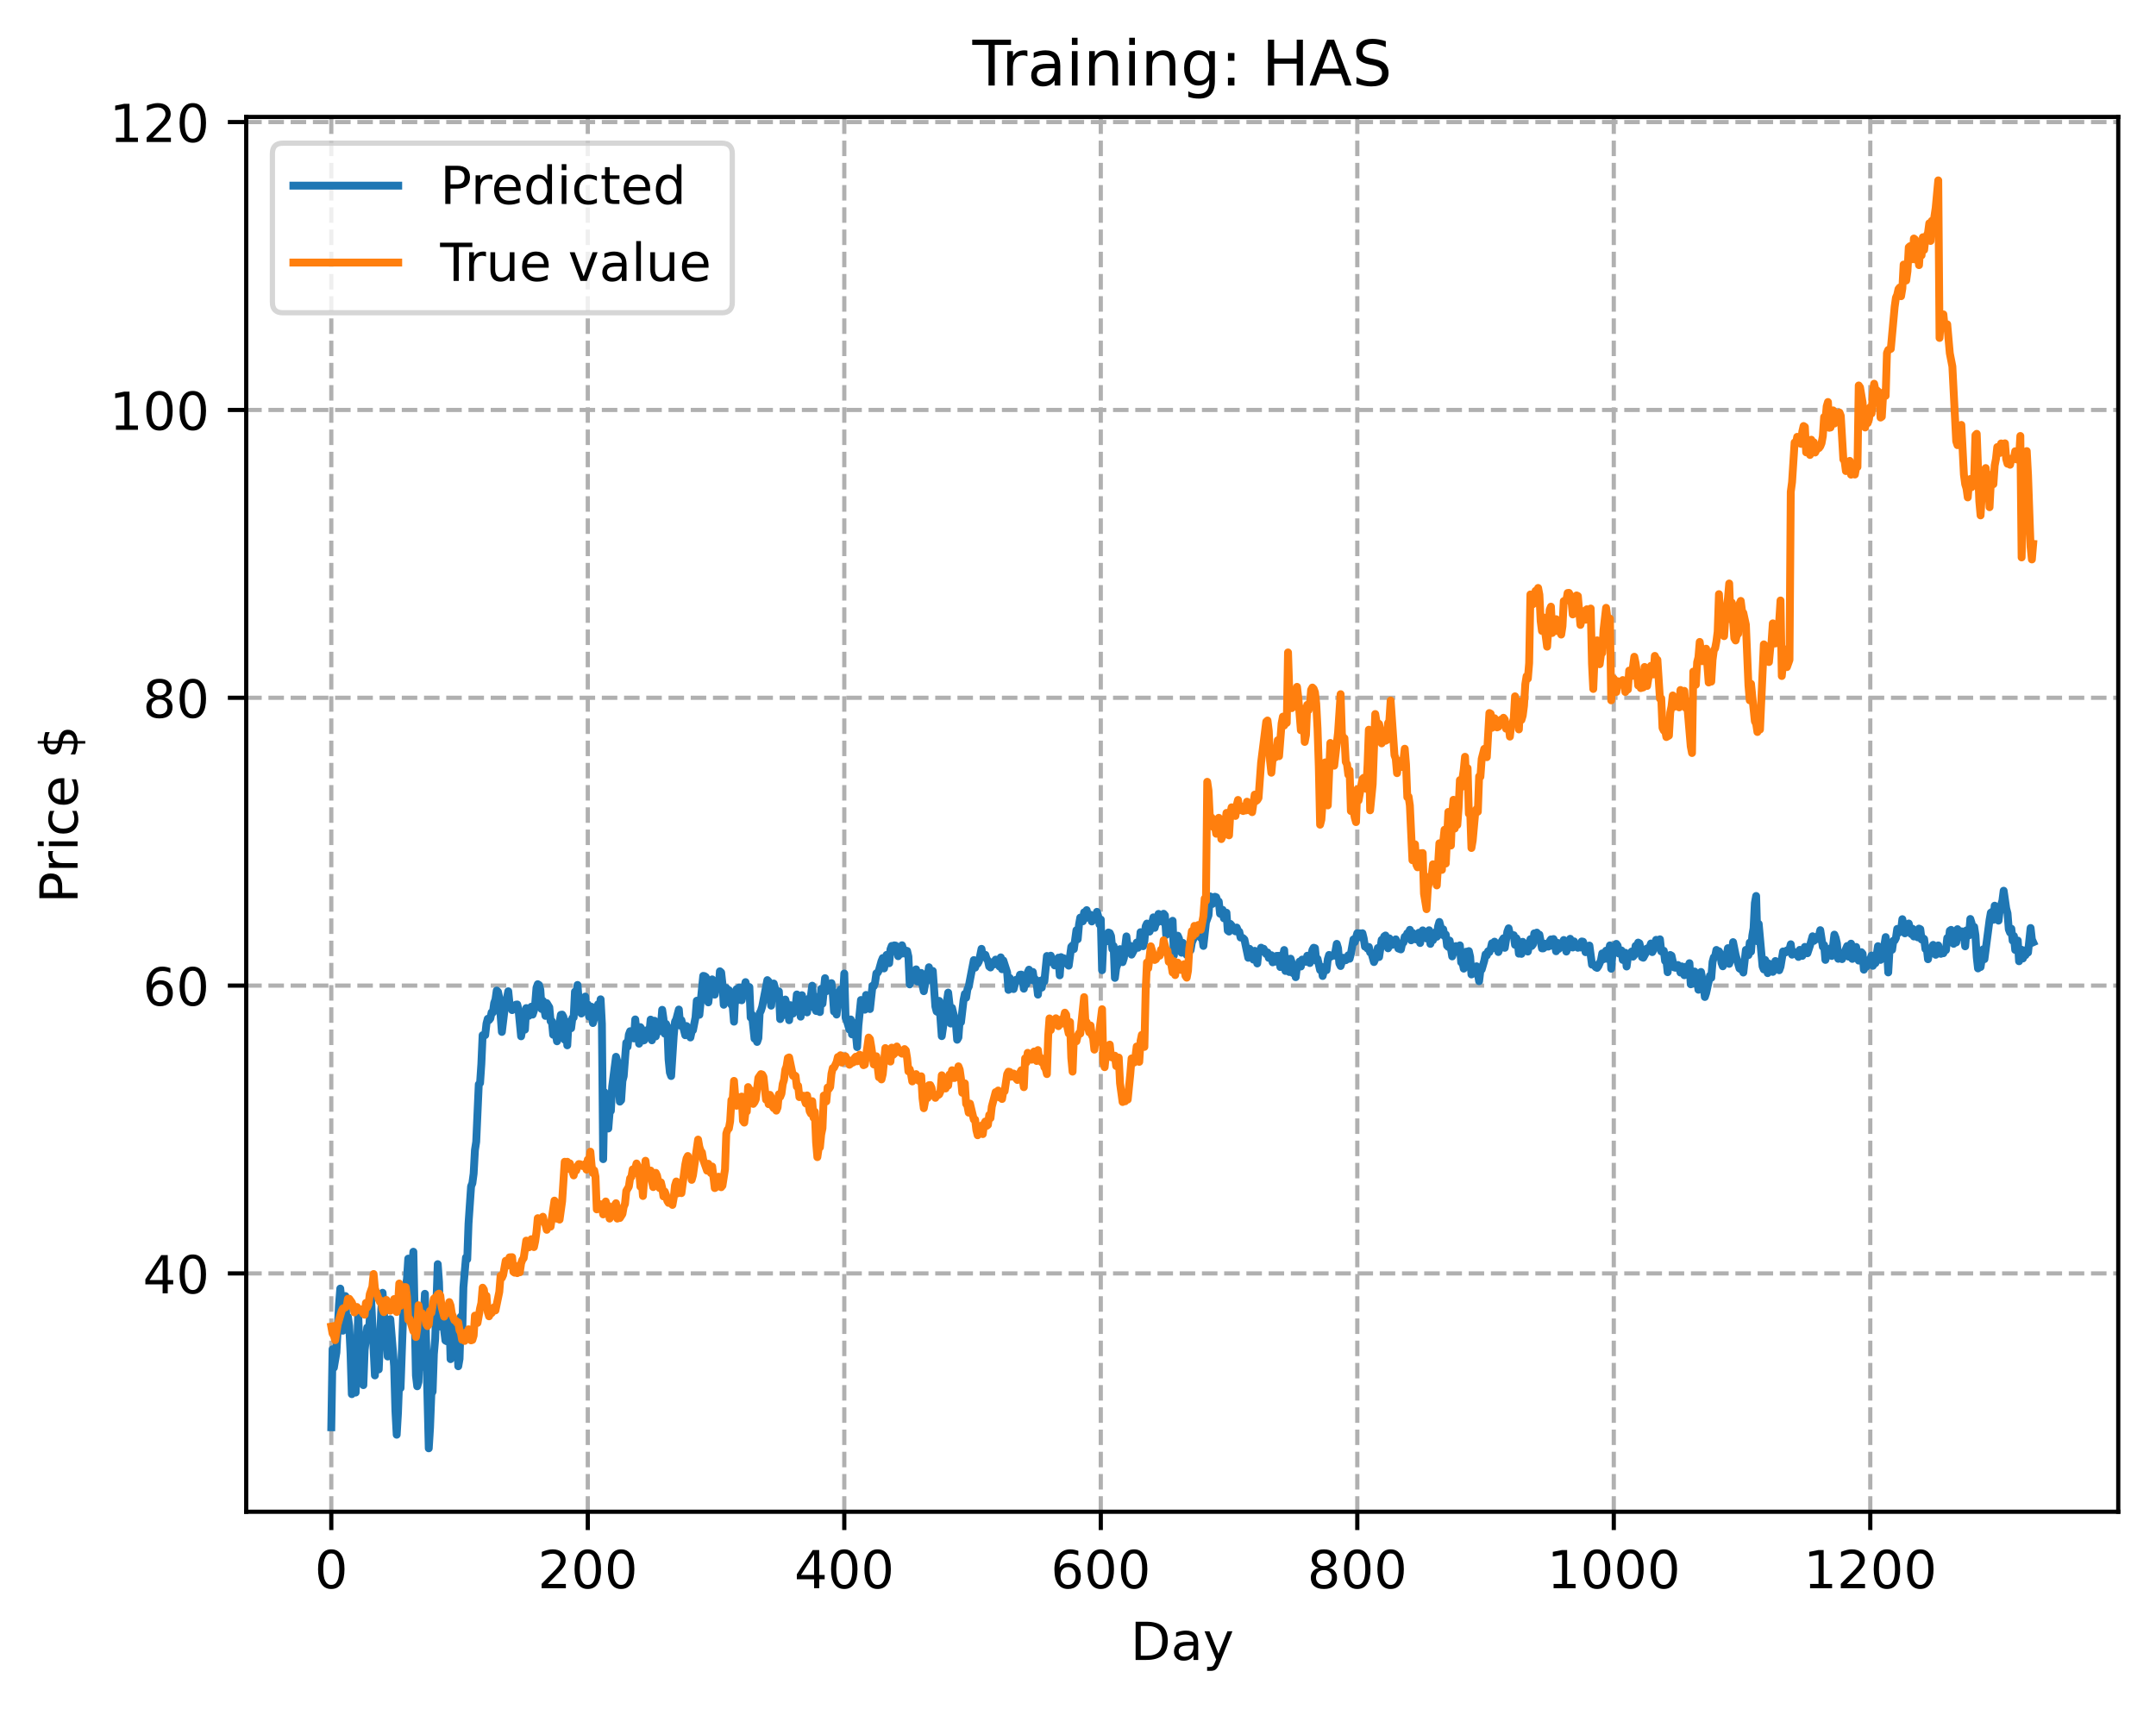 <?xml version="1.0" encoding="utf-8" standalone="no"?>
<!DOCTYPE svg PUBLIC "-//W3C//DTD SVG 1.1//EN"
  "http://www.w3.org/Graphics/SVG/1.1/DTD/svg11.dtd">
<!-- Created with matplotlib (https://matplotlib.org/) -->
<svg height="325.986pt" version="1.1" viewBox="0 0 411.286 325.986" width="411.286pt" xmlns="http://www.w3.org/2000/svg" xmlns:xlink="http://www.w3.org/1999/xlink">
 <defs>
  <style type="text/css">
*{stroke-linecap:butt;stroke-linejoin:round;}
  </style>
 </defs>
 <g id="figure_1">
  <g id="patch_1">
   <path d="M 0 325.986 
L 411.286 325.986 
L 411.286 0 
L 0 0 
z
" style="fill:#ffffff;"/>
  </g>
  <g id="axes_1">
   <g id="patch_2">
    <path d="M 46.966 288.43 
L 404.086 288.43 
L 404.086 22.318 
L 46.966 22.318 
z
" style="fill:#ffffff;"/>
   </g>
   <g id="matplotlib.axis_1">
    <g id="xtick_1">
     <g id="line2d_1">
      <path clip-path="url(#p3e140d8381)" d="M 63.198 288.43 
L 63.198 22.318 
" style="fill:none;stroke:#b0b0b0;stroke-dasharray:2.96,1.28;stroke-dashoffset:0;stroke-width:0.8;"/>
     </g>
     <g id="line2d_2">
      <defs>
       <path d="M 0 0 
L 0 3.5 
" id="m210b280db9" style="stroke:#000000;stroke-width:0.8;"/>
      </defs>
      <g>
       <use style="stroke:#000000;stroke-width:0.8;" x="63.198" xlink:href="#m210b280db9" y="288.43"/>
      </g>
     </g>
     <g id="text_1">
      <!-- 0 -->
      <defs>
       <path d="M 31.781 66.406 
Q 24.172 66.406 20.328 58.906 
Q 16.5 51.422 16.5 36.375 
Q 16.5 21.391 20.328 13.891 
Q 24.172 6.391 31.781 6.391 
Q 39.453 6.391 43.281 13.891 
Q 47.125 21.391 47.125 36.375 
Q 47.125 51.422 43.281 58.906 
Q 39.453 66.406 31.781 66.406 
z
M 31.781 74.219 
Q 44.047 74.219 50.516 64.516 
Q 56.984 54.828 56.984 36.375 
Q 56.984 17.969 50.516 8.266 
Q 44.047 -1.422 31.781 -1.422 
Q 19.531 -1.422 13.062 8.266 
Q 6.594 17.969 6.594 36.375 
Q 6.594 54.828 13.062 64.516 
Q 19.531 74.219 31.781 74.219 
z
" id="DejaVuSans-48"/>
      </defs>
      <g transform="translate(60.017 303.029)scale(0.1 -0.1)">
       <use xlink:href="#DejaVuSans-48"/>
      </g>
     </g>
    </g>
    <g id="xtick_2">
     <g id="line2d_3">
      <path clip-path="url(#p3e140d8381)" d="M 112.129 288.43 
L 112.129 22.318 
" style="fill:none;stroke:#b0b0b0;stroke-dasharray:2.96,1.28;stroke-dashoffset:0;stroke-width:0.8;"/>
     </g>
     <g id="line2d_4">
      <g>
       <use style="stroke:#000000;stroke-width:0.8;" x="112.129" xlink:href="#m210b280db9" y="288.43"/>
      </g>
     </g>
     <g id="text_2">
      <!-- 200 -->
      <defs>
       <path d="M 19.188 8.297 
L 53.609 8.297 
L 53.609 0 
L 7.328 0 
L 7.328 8.297 
Q 12.938 14.109 22.625 23.891 
Q 32.328 33.688 34.812 36.531 
Q 39.547 41.844 41.422 45.531 
Q 43.312 49.219 43.312 52.781 
Q 43.312 58.594 39.234 62.25 
Q 35.156 65.922 28.609 65.922 
Q 23.969 65.922 18.812 64.312 
Q 13.672 62.703 7.812 59.422 
L 7.812 69.391 
Q 13.766 71.781 18.938 73 
Q 24.125 74.219 28.422 74.219 
Q 39.75 74.219 46.484 68.547 
Q 53.219 62.891 53.219 53.422 
Q 53.219 48.922 51.531 44.891 
Q 49.859 40.875 45.406 35.406 
Q 44.188 33.984 37.641 27.219 
Q 31.109 20.453 19.188 8.297 
z
" id="DejaVuSans-50"/>
      </defs>
      <g transform="translate(102.585 303.029)scale(0.1 -0.1)">
       <use xlink:href="#DejaVuSans-50"/>
       <use x="63.623" xlink:href="#DejaVuSans-48"/>
       <use x="127.246" xlink:href="#DejaVuSans-48"/>
      </g>
     </g>
    </g>
    <g id="xtick_3">
     <g id="line2d_5">
      <path clip-path="url(#p3e140d8381)" d="M 161.06 288.43 
L 161.06 22.318 
" style="fill:none;stroke:#b0b0b0;stroke-dasharray:2.96,1.28;stroke-dashoffset:0;stroke-width:0.8;"/>
     </g>
     <g id="line2d_6">
      <g>
       <use style="stroke:#000000;stroke-width:0.8;" x="161.06" xlink:href="#m210b280db9" y="288.43"/>
      </g>
     </g>
     <g id="text_3">
      <!-- 400 -->
      <defs>
       <path d="M 37.797 64.312 
L 12.891 25.391 
L 37.797 25.391 
z
M 35.203 72.906 
L 47.609 72.906 
L 47.609 25.391 
L 58.016 25.391 
L 58.016 17.188 
L 47.609 17.188 
L 47.609 0 
L 37.797 0 
L 37.797 17.188 
L 4.891 17.188 
L 4.891 26.703 
z
" id="DejaVuSans-52"/>
      </defs>
      <g transform="translate(151.516 303.029)scale(0.1 -0.1)">
       <use xlink:href="#DejaVuSans-52"/>
       <use x="63.623" xlink:href="#DejaVuSans-48"/>
       <use x="127.246" xlink:href="#DejaVuSans-48"/>
      </g>
     </g>
    </g>
    <g id="xtick_4">
     <g id="line2d_7">
      <path clip-path="url(#p3e140d8381)" d="M 209.99 288.43 
L 209.99 22.318 
" style="fill:none;stroke:#b0b0b0;stroke-dasharray:2.96,1.28;stroke-dashoffset:0;stroke-width:0.8;"/>
     </g>
     <g id="line2d_8">
      <g>
       <use style="stroke:#000000;stroke-width:0.8;" x="209.99" xlink:href="#m210b280db9" y="288.43"/>
      </g>
     </g>
     <g id="text_4">
      <!-- 600 -->
      <defs>
       <path d="M 33.016 40.375 
Q 26.375 40.375 22.484 35.828 
Q 18.609 31.297 18.609 23.391 
Q 18.609 15.531 22.484 10.953 
Q 26.375 6.391 33.016 6.391 
Q 39.656 6.391 43.531 10.953 
Q 47.406 15.531 47.406 23.391 
Q 47.406 31.297 43.531 35.828 
Q 39.656 40.375 33.016 40.375 
z
M 52.594 71.297 
L 52.594 62.312 
Q 48.875 64.062 45.094 64.984 
Q 41.312 65.922 37.594 65.922 
Q 27.828 65.922 22.672 59.328 
Q 17.531 52.734 16.797 39.406 
Q 19.672 43.656 24.016 45.922 
Q 28.375 48.188 33.594 48.188 
Q 44.578 48.188 50.953 41.516 
Q 57.328 34.859 57.328 23.391 
Q 57.328 12.156 50.688 5.359 
Q 44.047 -1.422 33.016 -1.422 
Q 20.359 -1.422 13.672 8.266 
Q 6.984 17.969 6.984 36.375 
Q 6.984 53.656 15.188 63.938 
Q 23.391 74.219 37.203 74.219 
Q 40.922 74.219 44.703 73.484 
Q 48.484 72.75 52.594 71.297 
z
" id="DejaVuSans-54"/>
      </defs>
      <g transform="translate(200.446 303.029)scale(0.1 -0.1)">
       <use xlink:href="#DejaVuSans-54"/>
       <use x="63.623" xlink:href="#DejaVuSans-48"/>
       <use x="127.246" xlink:href="#DejaVuSans-48"/>
      </g>
     </g>
    </g>
    <g id="xtick_5">
     <g id="line2d_9">
      <path clip-path="url(#p3e140d8381)" d="M 258.921 288.43 
L 258.921 22.318 
" style="fill:none;stroke:#b0b0b0;stroke-dasharray:2.96,1.28;stroke-dashoffset:0;stroke-width:0.8;"/>
     </g>
     <g id="line2d_10">
      <g>
       <use style="stroke:#000000;stroke-width:0.8;" x="258.921" xlink:href="#m210b280db9" y="288.43"/>
      </g>
     </g>
     <g id="text_5">
      <!-- 800 -->
      <defs>
       <path d="M 31.781 34.625 
Q 24.75 34.625 20.719 30.859 
Q 16.703 27.094 16.703 20.516 
Q 16.703 13.922 20.719 10.156 
Q 24.75 6.391 31.781 6.391 
Q 38.812 6.391 42.859 10.172 
Q 46.922 13.969 46.922 20.516 
Q 46.922 27.094 42.891 30.859 
Q 38.875 34.625 31.781 34.625 
z
M 21.922 38.812 
Q 15.578 40.375 12.031 44.719 
Q 8.5 49.078 8.5 55.328 
Q 8.5 64.062 14.719 69.141 
Q 20.953 74.219 31.781 74.219 
Q 42.672 74.219 48.875 69.141 
Q 55.078 64.062 55.078 55.328 
Q 55.078 49.078 51.531 44.719 
Q 48 40.375 41.703 38.812 
Q 48.828 37.156 52.797 32.312 
Q 56.781 27.484 56.781 20.516 
Q 56.781 9.906 50.312 4.234 
Q 43.844 -1.422 31.781 -1.422 
Q 19.734 -1.422 13.25 4.234 
Q 6.781 9.906 6.781 20.516 
Q 6.781 27.484 10.781 32.312 
Q 14.797 37.156 21.922 38.812 
z
M 18.312 54.391 
Q 18.312 48.734 21.844 45.562 
Q 25.391 42.391 31.781 42.391 
Q 38.141 42.391 41.719 45.562 
Q 45.312 48.734 45.312 54.391 
Q 45.312 60.062 41.719 63.234 
Q 38.141 66.406 31.781 66.406 
Q 25.391 66.406 21.844 63.234 
Q 18.312 60.062 18.312 54.391 
z
" id="DejaVuSans-56"/>
      </defs>
      <g transform="translate(249.377 303.029)scale(0.1 -0.1)">
       <use xlink:href="#DejaVuSans-56"/>
       <use x="63.623" xlink:href="#DejaVuSans-48"/>
       <use x="127.246" xlink:href="#DejaVuSans-48"/>
      </g>
     </g>
    </g>
    <g id="xtick_6">
     <g id="line2d_11">
      <path clip-path="url(#p3e140d8381)" d="M 307.851 288.43 
L 307.851 22.318 
" style="fill:none;stroke:#b0b0b0;stroke-dasharray:2.96,1.28;stroke-dashoffset:0;stroke-width:0.8;"/>
     </g>
     <g id="line2d_12">
      <g>
       <use style="stroke:#000000;stroke-width:0.8;" x="307.851" xlink:href="#m210b280db9" y="288.43"/>
      </g>
     </g>
     <g id="text_6">
      <!-- 1000 -->
      <defs>
       <path d="M 12.406 8.297 
L 28.516 8.297 
L 28.516 63.922 
L 10.984 60.406 
L 10.984 69.391 
L 28.422 72.906 
L 38.281 72.906 
L 38.281 8.297 
L 54.391 8.297 
L 54.391 0 
L 12.406 0 
z
" id="DejaVuSans-49"/>
      </defs>
      <g transform="translate(295.126 303.029)scale(0.1 -0.1)">
       <use xlink:href="#DejaVuSans-49"/>
       <use x="63.623" xlink:href="#DejaVuSans-48"/>
       <use x="127.246" xlink:href="#DejaVuSans-48"/>
       <use x="190.869" xlink:href="#DejaVuSans-48"/>
      </g>
     </g>
    </g>
    <g id="xtick_7">
     <g id="line2d_13">
      <path clip-path="url(#p3e140d8381)" d="M 356.782 288.43 
L 356.782 22.318 
" style="fill:none;stroke:#b0b0b0;stroke-dasharray:2.96,1.28;stroke-dashoffset:0;stroke-width:0.8;"/>
     </g>
     <g id="line2d_14">
      <g>
       <use style="stroke:#000000;stroke-width:0.8;" x="356.782" xlink:href="#m210b280db9" y="288.43"/>
      </g>
     </g>
     <g id="text_7">
      <!-- 1200 -->
      <g transform="translate(344.057 303.029)scale(0.1 -0.1)">
       <use xlink:href="#DejaVuSans-49"/>
       <use x="63.623" xlink:href="#DejaVuSans-50"/>
       <use x="127.246" xlink:href="#DejaVuSans-48"/>
       <use x="190.869" xlink:href="#DejaVuSans-48"/>
      </g>
     </g>
    </g>
    <g id="text_8">
     <!-- Day -->
     <defs>
      <path d="M 19.672 64.797 
L 19.672 8.109 
L 31.594 8.109 
Q 46.688 8.109 53.688 14.938 
Q 60.688 21.781 60.688 36.531 
Q 60.688 51.172 53.688 57.984 
Q 46.688 64.797 31.594 64.797 
z
M 9.812 72.906 
L 30.078 72.906 
Q 51.266 72.906 61.172 64.094 
Q 71.094 55.281 71.094 36.531 
Q 71.094 17.672 61.125 8.828 
Q 51.172 0 30.078 0 
L 9.812 0 
z
" id="DejaVuSans-68"/>
      <path d="M 34.281 27.484 
Q 23.391 27.484 19.188 25 
Q 14.984 22.516 14.984 16.5 
Q 14.984 11.719 18.141 8.906 
Q 21.297 6.109 26.703 6.109 
Q 34.188 6.109 38.703 11.406 
Q 43.219 16.703 43.219 25.484 
L 43.219 27.484 
z
M 52.203 31.203 
L 52.203 0 
L 43.219 0 
L 43.219 8.297 
Q 40.141 3.328 35.547 0.953 
Q 30.953 -1.422 24.312 -1.422 
Q 15.922 -1.422 10.953 3.297 
Q 6 8.016 6 15.922 
Q 6 25.141 12.172 29.828 
Q 18.359 34.516 30.609 34.516 
L 43.219 34.516 
L 43.219 35.406 
Q 43.219 41.609 39.141 45 
Q 35.062 48.391 27.688 48.391 
Q 23 48.391 18.547 47.266 
Q 14.109 46.141 10.016 43.891 
L 10.016 52.203 
Q 14.938 54.109 19.578 55.047 
Q 24.219 56 28.609 56 
Q 40.484 56 46.344 49.844 
Q 52.203 43.703 52.203 31.203 
z
" id="DejaVuSans-97"/>
      <path d="M 32.172 -5.078 
Q 28.375 -14.844 24.75 -17.812 
Q 21.141 -20.797 15.094 -20.797 
L 7.906 -20.797 
L 7.906 -13.281 
L 13.188 -13.281 
Q 16.891 -13.281 18.938 -11.516 
Q 21 -9.766 23.484 -3.219 
L 25.094 0.875 
L 2.984 54.688 
L 12.5 54.688 
L 29.594 11.922 
L 46.688 54.688 
L 56.203 54.688 
z
" id="DejaVuSans-121"/>
     </defs>
     <g transform="translate(215.652 316.707)scale(0.1 -0.1)">
      <use xlink:href="#DejaVuSans-68"/>
      <use x="77.002" xlink:href="#DejaVuSans-97"/>
      <use x="138.281" xlink:href="#DejaVuSans-121"/>
     </g>
    </g>
   </g>
   <g id="matplotlib.axis_2">
    <g id="ytick_1">
     <g id="line2d_15">
      <path clip-path="url(#p3e140d8381)" d="M 46.966 242.964 
L 404.086 242.964 
" style="fill:none;stroke:#b0b0b0;stroke-dasharray:2.96,1.28;stroke-dashoffset:0;stroke-width:0.8;"/>
     </g>
     <g id="line2d_16">
      <defs>
       <path d="M 0 0 
L -3.5 0 
" id="m337b49265f" style="stroke:#000000;stroke-width:0.8;"/>
      </defs>
      <g>
       <use style="stroke:#000000;stroke-width:0.8;" x="46.966" xlink:href="#m337b49265f" y="242.964"/>
      </g>
     </g>
     <g id="text_9">
      <!-- 40 -->
      <g transform="translate(27.241 246.763)scale(0.1 -0.1)">
       <use xlink:href="#DejaVuSans-52"/>
       <use x="63.623" xlink:href="#DejaVuSans-48"/>
      </g>
     </g>
    </g>
    <g id="ytick_2">
     <g id="line2d_17">
      <path clip-path="url(#p3e140d8381)" d="M 46.966 188.046 
L 404.086 188.046 
" style="fill:none;stroke:#b0b0b0;stroke-dasharray:2.96,1.28;stroke-dashoffset:0;stroke-width:0.8;"/>
     </g>
     <g id="line2d_18">
      <g>
       <use style="stroke:#000000;stroke-width:0.8;" x="46.966" xlink:href="#m337b49265f" y="188.046"/>
      </g>
     </g>
     <g id="text_10">
      <!-- 60 -->
      <g transform="translate(27.241 191.845)scale(0.1 -0.1)">
       <use xlink:href="#DejaVuSans-54"/>
       <use x="63.623" xlink:href="#DejaVuSans-48"/>
      </g>
     </g>
    </g>
    <g id="ytick_3">
     <g id="line2d_19">
      <path clip-path="url(#p3e140d8381)" d="M 46.966 133.128 
L 404.086 133.128 
" style="fill:none;stroke:#b0b0b0;stroke-dasharray:2.96,1.28;stroke-dashoffset:0;stroke-width:0.8;"/>
     </g>
     <g id="line2d_20">
      <g>
       <use style="stroke:#000000;stroke-width:0.8;" x="46.966" xlink:href="#m337b49265f" y="133.128"/>
      </g>
     </g>
     <g id="text_11">
      <!-- 80 -->
      <g transform="translate(27.241 136.928)scale(0.1 -0.1)">
       <use xlink:href="#DejaVuSans-56"/>
       <use x="63.623" xlink:href="#DejaVuSans-48"/>
      </g>
     </g>
    </g>
    <g id="ytick_4">
     <g id="line2d_21">
      <path clip-path="url(#p3e140d8381)" d="M 46.966 78.211 
L 404.086 78.211 
" style="fill:none;stroke:#b0b0b0;stroke-dasharray:2.96,1.28;stroke-dashoffset:0;stroke-width:0.8;"/>
     </g>
     <g id="line2d_22">
      <g>
       <use style="stroke:#000000;stroke-width:0.8;" x="46.966" xlink:href="#m337b49265f" y="78.211"/>
      </g>
     </g>
     <g id="text_12">
      <!-- 100 -->
      <g transform="translate(20.878 82.01)scale(0.1 -0.1)">
       <use xlink:href="#DejaVuSans-49"/>
       <use x="63.623" xlink:href="#DejaVuSans-48"/>
       <use x="127.246" xlink:href="#DejaVuSans-48"/>
      </g>
     </g>
    </g>
    <g id="ytick_5">
     <g id="line2d_23">
      <path clip-path="url(#p3e140d8381)" d="M 46.966 23.293 
L 404.086 23.293 
" style="fill:none;stroke:#b0b0b0;stroke-dasharray:2.96,1.28;stroke-dashoffset:0;stroke-width:0.8;"/>
     </g>
     <g id="line2d_24">
      <g>
       <use style="stroke:#000000;stroke-width:0.8;" x="46.966" xlink:href="#m337b49265f" y="23.293"/>
      </g>
     </g>
     <g id="text_13">
      <!-- 120 -->
      <g transform="translate(20.878 27.093)scale(0.1 -0.1)">
       <use xlink:href="#DejaVuSans-49"/>
       <use x="63.623" xlink:href="#DejaVuSans-50"/>
       <use x="127.246" xlink:href="#DejaVuSans-48"/>
      </g>
     </g>
    </g>
    <g id="text_14">
     <!-- Price $ -->
     <defs>
      <path d="M 19.672 64.797 
L 19.672 37.406 
L 32.078 37.406 
Q 38.969 37.406 42.719 40.969 
Q 46.484 44.531 46.484 51.125 
Q 46.484 57.672 42.719 61.234 
Q 38.969 64.797 32.078 64.797 
z
M 9.812 72.906 
L 32.078 72.906 
Q 44.344 72.906 50.609 67.359 
Q 56.891 61.812 56.891 51.125 
Q 56.891 40.328 50.609 34.812 
Q 44.344 29.297 32.078 29.297 
L 19.672 29.297 
L 19.672 0 
L 9.812 0 
z
" id="DejaVuSans-80"/>
      <path d="M 41.109 46.297 
Q 39.594 47.172 37.812 47.578 
Q 36.031 48 33.891 48 
Q 26.266 48 22.188 43.047 
Q 18.109 38.094 18.109 28.812 
L 18.109 0 
L 9.078 0 
L 9.078 54.688 
L 18.109 54.688 
L 18.109 46.188 
Q 20.953 51.172 25.484 53.578 
Q 30.031 56 36.531 56 
Q 37.453 56 38.578 55.875 
Q 39.703 55.766 41.062 55.516 
z
" id="DejaVuSans-114"/>
      <path d="M 9.422 54.688 
L 18.406 54.688 
L 18.406 0 
L 9.422 0 
z
M 9.422 75.984 
L 18.406 75.984 
L 18.406 64.594 
L 9.422 64.594 
z
" id="DejaVuSans-105"/>
      <path d="M 48.781 52.594 
L 48.781 44.188 
Q 44.969 46.297 41.141 47.344 
Q 37.312 48.391 33.406 48.391 
Q 24.656 48.391 19.812 42.844 
Q 14.984 37.312 14.984 27.297 
Q 14.984 17.281 19.812 11.734 
Q 24.656 6.203 33.406 6.203 
Q 37.312 6.203 41.141 7.25 
Q 44.969 8.297 48.781 10.406 
L 48.781 2.094 
Q 45.016 0.344 40.984 -0.531 
Q 36.969 -1.422 32.422 -1.422 
Q 20.062 -1.422 12.781 6.344 
Q 5.516 14.109 5.516 27.297 
Q 5.516 40.672 12.859 48.328 
Q 20.219 56 33.016 56 
Q 37.156 56 41.109 55.141 
Q 45.062 54.297 48.781 52.594 
z
" id="DejaVuSans-99"/>
      <path d="M 56.203 29.594 
L 56.203 25.203 
L 14.891 25.203 
Q 15.484 15.922 20.484 11.062 
Q 25.484 6.203 34.422 6.203 
Q 39.594 6.203 44.453 7.469 
Q 49.312 8.734 54.109 11.281 
L 54.109 2.781 
Q 49.266 0.734 44.188 -0.344 
Q 39.109 -1.422 33.891 -1.422 
Q 20.797 -1.422 13.156 6.188 
Q 5.516 13.812 5.516 26.812 
Q 5.516 40.234 12.766 48.109 
Q 20.016 56 32.328 56 
Q 43.359 56 49.781 48.891 
Q 56.203 41.797 56.203 29.594 
z
M 47.219 32.234 
Q 47.125 39.594 43.094 43.984 
Q 39.062 48.391 32.422 48.391 
Q 24.906 48.391 20.391 44.141 
Q 15.875 39.891 15.188 32.172 
z
" id="DejaVuSans-101"/>
      <path id="DejaVuSans-32"/>
      <path d="M 33.797 -14.703 
L 28.906 -14.703 
L 28.859 0 
Q 23.734 0.094 18.609 1.188 
Q 13.484 2.297 8.297 4.5 
L 8.297 13.281 
Q 13.281 10.156 18.375 8.562 
Q 23.484 6.984 28.906 6.938 
L 28.906 29.203 
Q 18.109 30.953 13.203 35.156 
Q 8.297 39.359 8.297 46.688 
Q 8.297 54.641 13.625 59.219 
Q 18.953 63.812 28.906 64.5 
L 28.906 75.984 
L 33.797 75.984 
L 33.797 64.656 
Q 38.328 64.453 42.578 63.688 
Q 46.828 62.938 50.875 61.625 
L 50.875 53.078 
Q 46.828 55.125 42.547 56.25 
Q 38.281 57.375 33.797 57.562 
L 33.797 36.719 
Q 44.875 35.016 50.094 30.609 
Q 55.328 26.219 55.328 18.609 
Q 55.328 10.359 49.781 5.594 
Q 44.234 0.828 33.797 0.094 
z
M 28.906 37.594 
L 28.906 57.625 
Q 23.25 56.984 20.266 54.391 
Q 17.281 51.812 17.281 47.516 
Q 17.281 43.312 20.031 40.969 
Q 22.797 38.625 28.906 37.594 
z
M 33.797 28.219 
L 33.797 7.078 
Q 39.984 7.906 43.141 10.594 
Q 46.297 13.281 46.297 17.672 
Q 46.297 21.969 43.281 24.5 
Q 40.281 27.047 33.797 28.219 
z
" id="DejaVuSans-36"/>
     </defs>
     <g transform="translate(14.798 172.342)rotate(-90)scale(0.1 -0.1)">
      <use xlink:href="#DejaVuSans-80"/>
      <use x="58.553" xlink:href="#DejaVuSans-114"/>
      <use x="99.666" xlink:href="#DejaVuSans-105"/>
      <use x="127.449" xlink:href="#DejaVuSans-99"/>
      <use x="182.43" xlink:href="#DejaVuSans-101"/>
      <use x="243.953" xlink:href="#DejaVuSans-32"/>
      <use x="275.74" xlink:href="#DejaVuSans-36"/>
     </g>
    </g>
   </g>
   <g id="line2d_25">
    <path clip-path="url(#p3e140d8381)" d="M 63.198 272.313 
L 63.443 257.423 
L 63.688 260.955 
L 64.177 258.042 
L 64.666 248.975 
L 64.911 245.854 
L 65.156 248.293 
L 65.4 253.892 
L 65.89 247.281 
L 66.134 253.32 
L 66.379 251.25 
L 66.623 253.017 
L 66.868 258.129 
L 67.113 266 
L 67.602 264.667 
L 67.847 265.698 
L 68.336 250.662 
L 68.581 258.119 
L 68.825 259.836 
L 69.315 264.278 
L 69.559 257.597 
L 70.049 253.288 
L 70.293 255.584 
L 70.783 247.628 
L 71.517 262.424 
L 71.761 256.268 
L 72.006 258.015 
L 72.251 261.282 
L 72.74 249.837 
L 72.984 246.654 
L 73.474 254.07 
L 73.718 253.175 
L 73.963 258.813 
L 74.452 251.689 
L 74.942 257.603 
L 75.186 260.693 
L 75.431 269.204 
L 75.676 273.74 
L 75.92 269.54 
L 76.165 262.89 
L 76.41 264.848 
L 76.899 251.083 
L 77.388 245.642 
L 77.633 244.028 
L 77.878 240.14 
L 78.122 250.534 
L 78.367 248.798 
L 78.611 241.696 
L 78.856 238.824 
L 79.345 262.431 
L 79.59 264.496 
L 79.835 263.647 
L 80.079 255.817 
L 80.324 260.871 
L 80.569 252.966 
L 80.813 251.787 
L 81.058 246.846 
L 81.792 276.334 
L 82.037 272.392 
L 82.281 265.977 
L 82.526 265.511 
L 82.771 258.312 
L 83.015 255.447 
L 83.505 241.194 
L 83.749 244.622 
L 83.994 253.094 
L 84.239 252.734 
L 84.483 250.208 
L 84.728 253.841 
L 84.972 255.763 
L 85.217 255.902 
L 85.462 254.619 
L 85.706 250.515 
L 85.951 259.316 
L 86.196 254.681 
L 86.44 257.208 
L 86.685 255.539 
L 86.93 252.201 
L 87.174 254.838 
L 87.419 260.675 
L 87.664 259.274 
L 87.908 251.207 
L 88.153 255.136 
L 88.398 245.634 
L 88.887 239.921 
L 89.132 240.263 
L 89.376 233.467 
L 89.866 226.344 
L 90.11 225.758 
L 90.355 223.901 
L 90.599 219.431 
L 90.844 217.852 
L 91.333 206.883 
L 91.578 206.64 
L 91.823 203.023 
L 92.067 197.507 
L 92.557 197.502 
L 92.801 195.306 
L 93.046 194.376 
L 93.291 194.633 
L 93.535 194.318 
L 93.78 193.157 
L 94.025 193.18 
L 94.269 191.375 
L 94.514 190.702 
L 94.759 188.99 
L 95.003 189.237 
L 95.248 190.38 
L 95.737 196.885 
L 96.227 192.833 
L 96.96 189.128 
L 97.205 191.564 
L 97.45 191.807 
L 97.694 192.726 
L 98.184 192.409 
L 98.428 191.68 
L 98.673 191.647 
L 98.918 192.661 
L 99.407 197.723 
L 99.652 196.269 
L 99.896 195.524 
L 100.141 196.449 
L 100.386 192.337 
L 100.63 192.381 
L 100.875 193.825 
L 101.12 193.194 
L 101.364 192.07 
L 101.609 193.583 
L 101.854 192.817 
L 102.098 191.45 
L 102.343 188.438 
L 102.587 187.777 
L 102.832 187.936 
L 103.077 188.832 
L 103.321 192.511 
L 103.566 190.947 
L 104.055 193.826 
L 104.3 191.39 
L 104.789 192.194 
L 105.034 194.837 
L 105.279 194.831 
L 105.523 197.429 
L 105.768 195.833 
L 106.257 198.673 
L 106.502 197.958 
L 106.747 195.085 
L 106.991 193.621 
L 107.236 193.58 
L 107.481 194.041 
L 107.725 198.389 
L 107.97 195.27 
L 108.215 199.445 
L 108.459 194.934 
L 108.704 195.367 
L 108.948 196.187 
L 109.193 194.24 
L 109.438 194.121 
L 109.682 189.199 
L 109.927 189.698 
L 110.172 187.922 
L 110.416 191.315 
L 110.661 190.903 
L 110.906 193.379 
L 111.15 191.081 
L 111.64 190.136 
L 111.884 192.967 
L 112.129 191.639 
L 112.374 193.957 
L 112.618 192.635 
L 112.863 192.091 
L 113.108 195.192 
L 113.352 194.327 
L 113.597 192.608 
L 113.842 193.83 
L 114.086 191.614 
L 114.331 193.085 
L 114.575 190.66 
L 114.82 195.343 
L 115.065 221.159 
L 115.309 208.38 
L 115.554 214.212 
L 115.799 213.56 
L 116.043 215.311 
L 116.288 212.244 
L 116.533 211.954 
L 116.777 207.333 
L 117.511 201.63 
L 117.756 202.473 
L 118.245 210.188 
L 118.49 209.917 
L 118.735 206.244 
L 118.979 205.325 
L 119.469 198.949 
L 119.713 199.724 
L 119.958 197.41 
L 120.203 196.748 
L 120.447 197.038 
L 120.692 196.964 
L 120.936 198.131 
L 121.181 194.5 
L 121.426 196.912 
L 121.67 196.664 
L 121.915 199.132 
L 122.16 195.966 
L 122.404 196.348 
L 122.649 198.54 
L 122.894 198.475 
L 123.138 197.438 
L 123.628 196.433 
L 123.872 197.131 
L 124.117 194.533 
L 124.362 198.488 
L 124.606 195.21 
L 124.851 194.75 
L 125.096 197.741 
L 125.34 196.224 
L 125.585 196.82 
L 125.83 196.756 
L 126.074 195.84 
L 126.319 192.665 
L 126.563 194.346 
L 126.808 197.226 
L 127.053 195.353 
L 127.297 195.892 
L 127.542 202.15 
L 127.787 204.633 
L 128.031 205.303 
L 128.521 197.628 
L 128.765 194.927 
L 129.01 194.473 
L 129.499 192.612 
L 129.744 195.672 
L 129.989 194.642 
L 130.723 197.52 
L 130.967 195.762 
L 131.212 196.41 
L 131.457 196.165 
L 131.701 197.945 
L 131.946 196.79 
L 132.191 196.565 
L 132.68 194.101 
L 132.924 190.93 
L 133.169 191.486 
L 133.414 193.62 
L 134.148 186.191 
L 134.392 186.235 
L 134.637 186.406 
L 134.882 187.054 
L 135.126 191.25 
L 135.371 189.202 
L 135.616 188.595 
L 135.86 186.861 
L 136.105 187.984 
L 136.35 189.774 
L 136.594 188.061 
L 136.839 187.554 
L 137.084 188.577 
L 137.328 185.318 
L 137.573 185.543 
L 137.818 187.747 
L 138.062 191.704 
L 138.307 189.476 
L 138.551 188.494 
L 138.796 189.665 
L 139.041 188.899 
L 139.53 191.713 
L 139.775 191.965 
L 140.019 194.932 
L 140.264 189.647 
L 140.509 188.723 
L 140.753 190.824 
L 140.998 188.413 
L 141.243 188.439 
L 141.487 190.852 
L 142.221 187.381 
L 142.466 188.392 
L 142.955 188.326 
L 143.2 194.142 
L 143.445 193.572 
L 143.934 198.178 
L 144.178 198.002 
L 144.423 198.799 
L 144.668 198.089 
L 144.912 193.314 
L 145.157 192.834 
L 145.402 192.044 
L 146.38 187.001 
L 146.625 187.256 
L 147.114 191.877 
L 147.359 188.356 
L 147.604 187.649 
L 148.338 190.253 
L 148.582 189.147 
L 148.827 194.439 
L 149.072 192.623 
L 149.316 193.745 
L 149.806 190.705 
L 150.295 192.572 
L 150.539 194.654 
L 150.784 191.782 
L 151.029 193.027 
L 151.273 193.389 
L 151.763 192.215 
L 152.007 189.736 
L 152.252 190.183 
L 152.497 189.988 
L 152.741 193.978 
L 152.986 189.875 
L 153.231 192.611 
L 153.475 190.983 
L 153.965 193.166 
L 154.209 190.586 
L 154.454 190.649 
L 154.699 189.938 
L 154.943 188.066 
L 155.188 192.169 
L 155.433 192.325 
L 155.677 192.888 
L 155.922 192.917 
L 156.166 190.127 
L 156.411 193.101 
L 156.656 188.654 
L 156.9 191.506 
L 157.39 186.629 
L 157.634 189.127 
L 157.879 188.047 
L 158.124 188.881 
L 158.368 188.752 
L 158.613 187.575 
L 158.858 189.509 
L 159.102 193.001 
L 159.347 191.064 
L 159.592 193.574 
L 160.081 189.416 
L 160.326 188.774 
L 160.57 190.118 
L 160.815 190.055 
L 161.06 185.742 
L 161.304 194.143 
L 161.549 194.777 
L 162.038 196.434 
L 162.283 194.503 
L 162.527 197.357 
L 162.772 195.116 
L 163.017 196.886 
L 163.261 197.167 
L 163.506 199.785 
L 163.751 195.671 
L 164.24 190.795 
L 164.485 191.682 
L 164.729 191.144 
L 164.974 192.648 
L 165.219 189.828 
L 165.463 192.252 
L 165.708 190.882 
L 165.953 192.522 
L 166.442 188.08 
L 166.687 188.174 
L 166.931 187.459 
L 167.176 185.712 
L 167.421 185.593 
L 167.665 185.132 
L 168.154 183.377 
L 168.399 182.785 
L 168.644 184.773 
L 169.133 182.185 
L 169.378 182.582 
L 169.622 183.78 
L 169.867 181.114 
L 170.112 180.473 
L 170.356 180.792 
L 170.601 180.373 
L 170.846 180.414 
L 171.09 181.224 
L 171.335 182.437 
L 171.58 181.039 
L 171.824 182.018 
L 172.069 180.348 
L 172.558 181.933 
L 172.803 181.366 
L 173.048 181.429 
L 173.292 182.511 
L 173.537 187.818 
L 174.271 185.71 
L 174.515 185.508 
L 174.76 184.945 
L 175.005 187.277 
L 175.249 186.329 
L 175.494 187.372 
L 175.739 185.63 
L 175.983 188.007 
L 176.228 189.117 
L 176.473 187.717 
L 176.717 187.242 
L 176.962 186.207 
L 177.207 184.544 
L 177.451 186.355 
L 177.696 185.535 
L 177.941 185.251 
L 178.43 192.026 
L 178.675 192.982 
L 178.919 193.112 
L 179.164 190.961 
L 179.653 197.691 
L 180.876 189.384 
L 181.121 191.513 
L 181.366 195.291 
L 181.61 192.291 
L 182.344 195.355 
L 182.589 198.377 
L 182.834 197.939 
L 183.078 194.61 
L 183.323 195.035 
L 183.812 190.821 
L 184.057 189.619 
L 184.302 190.364 
L 184.546 188.757 
L 184.791 188.247 
L 185.28 185.692 
L 185.77 183.178 
L 186.014 184.63 
L 186.259 183.922 
L 186.503 183.866 
L 186.748 183.417 
L 187.237 181.031 
L 187.482 182.532 
L 187.727 182.23 
L 187.971 182.175 
L 188.216 182.946 
L 188.461 183.286 
L 188.705 184.401 
L 188.95 184.592 
L 189.195 183.817 
L 189.439 183.543 
L 189.684 183.994 
L 189.929 183.085 
L 190.173 183.216 
L 190.418 183.561 
L 190.663 184.415 
L 190.907 182.657 
L 191.152 184.924 
L 191.397 183.251 
L 192.13 185.54 
L 192.375 188.863 
L 192.62 186.584 
L 192.864 188.655 
L 193.109 188.334 
L 193.354 188.71 
L 193.843 186.922 
L 194.088 187.084 
L 194.332 187.068 
L 194.577 185.972 
L 194.822 185.945 
L 195.066 187.032 
L 195.311 188.64 
L 195.556 187.23 
L 195.8 187.779 
L 196.045 185.538 
L 196.29 185.007 
L 196.779 186.975 
L 197.024 185.44 
L 197.268 187.123 
L 197.513 186.853 
L 197.758 187.682 
L 198.002 189.773 
L 198.247 187.246 
L 198.491 187.116 
L 198.736 188.432 
L 198.981 186.885 
L 199.225 187.241 
L 199.715 182.396 
L 199.959 183.654 
L 200.204 183.478 
L 200.449 182.337 
L 200.693 183.096 
L 200.938 183.247 
L 201.183 184.194 
L 201.427 184.111 
L 201.917 182.717 
L 202.161 186.091 
L 202.406 182.614 
L 202.651 183.587 
L 202.895 182.817 
L 203.14 183.713 
L 203.385 183.246 
L 203.629 184.014 
L 203.874 184.248 
L 204.363 180.642 
L 204.608 180.376 
L 204.852 181.09 
L 205.342 177.473 
L 205.586 179.205 
L 205.831 176.43 
L 206.076 175.069 
L 206.565 175.781 
L 206.81 174.063 
L 207.054 175.195 
L 207.299 173.646 
L 207.544 174.73 
L 207.788 174.742 
L 208.033 174.522 
L 208.278 175.812 
L 208.522 174.739 
L 208.767 174.67 
L 209.012 175.179 
L 209.256 173.972 
L 209.501 174.818 
L 209.746 176.397 
L 209.99 175.433 
L 210.235 185.117 
L 210.479 179.636 
L 210.724 179.773 
L 210.969 179.407 
L 211.213 179.567 
L 211.458 177.915 
L 211.703 178.018 
L 211.947 178.598 
L 212.192 181.083 
L 212.437 180.482 
L 212.681 186.579 
L 212.926 184.718 
L 213.415 183.281 
L 213.66 181.089 
L 214.149 183.576 
L 214.394 182.793 
L 214.883 178.657 
L 215.128 180.885 
L 215.373 180.51 
L 215.617 180.456 
L 215.862 182.142 
L 216.596 180.735 
L 216.84 179.831 
L 217.085 180.838 
L 217.33 180.547 
L 217.574 177.852 
L 217.819 180.201 
L 218.064 180.529 
L 218.308 179.534 
L 218.553 176.728 
L 218.798 176.209 
L 219.287 177.752 
L 219.532 177.169 
L 220.021 175.023 
L 220.266 177.033 
L 220.51 176.113 
L 220.755 176.021 
L 221 174.368 
L 221.244 175.19 
L 221.489 174.623 
L 221.734 175.855 
L 221.978 174.34 
L 222.223 174.617 
L 222.467 178.379 
L 222.712 175.981 
L 223.201 176.808 
L 223.446 176.996 
L 223.691 175.677 
L 223.935 182.297 
L 224.18 178.56 
L 224.425 180.448 
L 224.669 178.524 
L 224.914 179.085 
L 225.159 181.2 
L 225.403 181.776 
L 225.648 179.896 
L 225.893 181.561 
L 226.137 181.085 
L 226.382 182.203 
L 226.627 181.862 
L 226.871 180.815 
L 227.116 181.308 
L 227.361 179.836 
L 228.094 178.14 
L 228.339 178.58 
L 228.828 176.926 
L 229.073 178.938 
L 229.318 178.623 
L 229.562 180.48 
L 230.052 175.995 
L 230.541 174.642 
L 230.786 171.009 
L 231.03 171.111 
L 231.275 172.473 
L 231.52 171.35 
L 231.764 171.091 
L 232.009 171.186 
L 232.254 171.941 
L 232.498 172.007 
L 232.743 174.328 
L 232.988 174.453 
L 233.232 173.584 
L 233.477 175.212 
L 233.722 174.247 
L 233.966 174.132 
L 234.211 177.548 
L 234.455 177.739 
L 234.7 176.273 
L 234.945 176.555 
L 235.189 177.387 
L 235.434 177.104 
L 235.679 177.697 
L 235.923 176.969 
L 236.168 177.579 
L 236.413 177.763 
L 236.657 178.876 
L 236.902 178.879 
L 237.147 179.001 
L 237.391 179.256 
L 238.125 182.746 
L 238.37 181.021 
L 238.859 181.794 
L 239.104 183.092 
L 239.349 181.408 
L 239.593 181.75 
L 239.838 183.826 
L 240.082 181.478 
L 240.327 181.703 
L 240.572 180.809 
L 240.816 181.483 
L 241.061 181.018 
L 241.55 182.042 
L 241.795 181.716 
L 242.04 182.77 
L 242.284 182.275 
L 242.529 182.242 
L 242.774 183.611 
L 243.018 183.346 
L 243.263 183.493 
L 243.508 182.382 
L 243.997 182.358 
L 244.242 184.513 
L 244.486 183.664 
L 244.976 181.256 
L 245.22 185.258 
L 245.465 182.851 
L 245.709 183.048 
L 245.954 185.454 
L 246.199 182.909 
L 246.443 183.743 
L 246.688 185.698 
L 246.933 184.791 
L 247.177 186.442 
L 247.422 184.355 
L 247.667 184.31 
L 247.911 183.456 
L 248.156 184.409 
L 248.401 183.082 
L 248.645 183.089 
L 248.89 183.454 
L 249.135 183.505 
L 249.379 182.345 
L 249.869 183.745 
L 250.358 181.255 
L 250.603 180.819 
L 250.847 180.899 
L 251.092 183.313 
L 251.337 182.935 
L 251.826 185.084 
L 252.07 184.447 
L 252.315 186.221 
L 252.56 185.258 
L 252.804 185.01 
L 253.049 185.108 
L 253.294 183.018 
L 253.538 182.19 
L 253.783 182.579 
L 254.028 182.294 
L 254.272 182.228 
L 254.517 182.337 
L 254.762 181.449 
L 255.006 180.081 
L 255.251 180.926 
L 255.496 183.833 
L 255.74 184.315 
L 256.23 182.734 
L 256.719 183.209 
L 256.964 183.025 
L 257.208 182.258 
L 257.453 182.925 
L 257.697 181.983 
L 258.187 179.23 
L 258.431 179.763 
L 258.921 178.044 
L 259.165 178.488 
L 259.41 178.076 
L 259.655 178.871 
L 259.899 178.053 
L 260.144 179.042 
L 260.389 180.619 
L 260.633 180.577 
L 260.878 181.007 
L 261.123 180.669 
L 261.367 181.713 
L 261.612 181.789 
L 262.101 183.557 
L 262.591 182.407 
L 262.835 180.877 
L 263.08 182.599 
L 263.569 179.315 
L 263.814 179.314 
L 264.058 178.659 
L 264.303 178.484 
L 264.548 179.474 
L 264.792 180.932 
L 265.037 179.028 
L 265.282 179.406 
L 265.526 180.297 
L 265.771 179.475 
L 266.016 179.506 
L 266.26 179.219 
L 266.75 180.966 
L 267.239 181.144 
L 267.484 180.019 
L 267.728 179.838 
L 267.973 178.725 
L 268.218 178.665 
L 268.462 178.062 
L 268.707 178.015 
L 268.952 177.401 
L 269.196 179.409 
L 269.441 177.963 
L 269.685 179.193 
L 269.93 178.229 
L 270.175 179.251 
L 270.419 178.78 
L 270.664 177.959 
L 270.909 179.924 
L 271.153 178.283 
L 271.398 177.507 
L 271.643 178.076 
L 271.887 178.086 
L 272.132 179.056 
L 272.377 177.829 
L 272.621 177.484 
L 272.866 180.092 
L 273.111 178.56 
L 273.355 179.389 
L 273.845 177.856 
L 274.089 178.733 
L 274.334 176.744 
L 274.579 175.9 
L 274.823 176.857 
L 275.068 178.327 
L 275.313 177.304 
L 275.557 178.607 
L 275.802 178.311 
L 276.046 180.431 
L 276.291 180.67 
L 276.536 179.459 
L 277.025 182.478 
L 277.27 181.744 
L 277.514 180.588 
L 277.759 180.506 
L 278.004 180.583 
L 278.248 181.587 
L 278.493 180.367 
L 278.738 183.613 
L 278.982 183.57 
L 279.227 184.811 
L 279.716 181.574 
L 279.961 182.675 
L 280.206 181.464 
L 280.45 182.551 
L 280.695 185.921 
L 281.184 185.624 
L 281.429 184.603 
L 281.673 184.357 
L 282.163 187.208 
L 282.407 185.143 
L 282.652 184.984 
L 283.141 183.298 
L 283.386 182.074 
L 283.631 182.3 
L 283.875 181.492 
L 284.12 181.655 
L 284.365 181.02 
L 284.609 179.968 
L 284.854 180.297 
L 285.099 179.664 
L 285.343 180.979 
L 285.588 180.47 
L 285.833 181.644 
L 286.077 180.974 
L 286.322 179.844 
L 286.811 179.017 
L 287.056 180.84 
L 287.545 177.763 
L 287.79 177.114 
L 288.034 178.202 
L 288.524 178.409 
L 288.768 178.429 
L 289.013 180.276 
L 289.258 178.992 
L 289.502 179.473 
L 289.747 181.958 
L 289.992 181.717 
L 290.236 181.992 
L 290.481 179.69 
L 290.726 180.12 
L 290.97 180.312 
L 291.215 180.214 
L 291.46 181.555 
L 291.949 179.192 
L 292.194 180.49 
L 292.438 180.174 
L 292.683 178.076 
L 292.928 178.486 
L 293.172 177.936 
L 293.417 178.525 
L 293.661 178.323 
L 294.151 180.945 
L 294.395 180.946 
L 294.64 180.04 
L 294.885 180.65 
L 295.129 180.558 
L 295.374 180.604 
L 295.619 179.59 
L 295.863 179.236 
L 296.108 180.445 
L 296.353 179.162 
L 296.597 179.718 
L 296.842 181.496 
L 297.087 179.879 
L 297.331 181.062 
L 297.576 180.031 
L 297.821 180.358 
L 298.31 179.347 
L 298.799 181.554 
L 299.289 180.344 
L 299.533 179.116 
L 299.778 180.23 
L 300.022 180.781 
L 300.267 179.605 
L 300.512 180.611 
L 300.756 180.65 
L 301.001 180.829 
L 301.246 180.471 
L 301.49 180.779 
L 301.735 179.625 
L 301.98 179.671 
L 302.224 180.418 
L 302.469 181.674 
L 302.714 180.634 
L 302.958 181.302 
L 303.203 180.404 
L 303.692 184.052 
L 303.937 183.95 
L 304.426 184.547 
L 304.671 184.669 
L 304.916 184.326 
L 305.405 183.203 
L 305.649 181.898 
L 305.894 183.014 
L 306.139 182.503 
L 306.383 181.38 
L 306.628 182.942 
L 307.117 180.374 
L 307.362 184.83 
L 307.607 181.91 
L 307.851 181.382 
L 308.096 181.754 
L 308.341 180.084 
L 308.585 180.42 
L 308.83 181.934 
L 309.075 181.857 
L 309.319 181.342 
L 309.564 183.15 
L 309.809 181.886 
L 310.053 181.78 
L 310.298 184.405 
L 310.543 182.612 
L 310.787 182.422 
L 311.277 181.541 
L 311.521 182.521 
L 311.766 182.231 
L 312.01 180.46 
L 312.255 181.264 
L 312.5 179.84 
L 312.744 179.974 
L 312.989 181.003 
L 313.234 182.624 
L 313.478 182.729 
L 313.968 181.819 
L 314.212 180.951 
L 314.457 181.095 
L 314.702 180.678 
L 314.946 180.009 
L 315.191 181.657 
L 315.436 181.217 
L 315.68 180.452 
L 315.925 179.31 
L 316.414 180.452 
L 316.659 179.215 
L 316.904 181.522 
L 317.148 181.627 
L 317.393 181.398 
L 317.637 183.343 
L 317.882 183.141 
L 318.127 185.491 
L 318.371 182.518 
L 318.616 182.199 
L 318.861 182.339 
L 319.35 184.567 
L 319.595 184.643 
L 320.084 184.111 
L 320.329 184.553 
L 320.573 185.564 
L 320.818 184.377 
L 321.063 184.579 
L 321.307 186.069 
L 321.552 184.452 
L 322.041 185.874 
L 322.286 183.769 
L 322.531 187.796 
L 322.775 187.417 
L 323.02 187.62 
L 323.265 185.357 
L 323.509 185.904 
L 323.754 186.946 
L 323.998 188.836 
L 324.243 186.115 
L 324.488 185.443 
L 324.977 188.064 
L 325.222 190.218 
L 325.466 189.491 
L 326.2 186.146 
L 326.445 186.573 
L 326.69 183.514 
L 326.934 182.641 
L 327.179 182.487 
L 327.424 181.242 
L 327.668 182.402 
L 327.913 181.495 
L 328.158 181.947 
L 328.402 183.728 
L 328.647 184.366 
L 328.892 183.145 
L 329.136 183.823 
L 329.625 180.9 
L 329.87 183.9 
L 330.115 183.165 
L 330.359 181.863 
L 330.604 179.753 
L 331.093 182.196 
L 331.827 184.774 
L 332.072 184.936 
L 332.317 184.5 
L 332.561 185.559 
L 333.051 181.23 
L 333.54 182.235 
L 333.785 179.835 
L 334.029 181.579 
L 334.274 178.516 
L 334.519 177.07 
L 334.763 172.283 
L 335.008 170.947 
L 335.252 179.583 
L 335.497 176.272 
L 336.231 184.38 
L 336.476 184.963 
L 336.72 183.147 
L 336.965 183.698 
L 337.21 185.669 
L 337.454 183.85 
L 337.699 184.984 
L 337.944 184.58 
L 338.188 185.431 
L 338.433 184.633 
L 338.678 183.355 
L 338.922 184.903 
L 339.167 183.66 
L 339.412 185.121 
L 339.656 184.445 
L 340.146 181.525 
L 340.39 181.793 
L 340.635 181.711 
L 340.88 181.33 
L 341.124 181.307 
L 341.369 181.121 
L 341.613 180.155 
L 341.858 182.15 
L 342.103 181.54 
L 342.347 181.864 
L 342.592 181.764 
L 343.081 182.583 
L 343.326 181.225 
L 343.571 181.316 
L 343.815 182.383 
L 344.06 181.81 
L 344.305 180.656 
L 344.549 180.776 
L 344.794 181.878 
L 345.283 180.385 
L 345.773 178.635 
L 346.017 179.521 
L 346.262 178.937 
L 346.507 178.736 
L 346.751 179.165 
L 346.996 178.493 
L 347.24 177.469 
L 347.73 180.643 
L 347.974 180.318 
L 348.219 183.145 
L 348.708 181.216 
L 348.953 181.556 
L 349.198 180.931 
L 349.442 182.399 
L 349.932 178.319 
L 350.176 178.943 
L 350.421 180.003 
L 350.666 182.934 
L 350.91 182.41 
L 351.155 182.606 
L 351.4 182.997 
L 351.644 181.773 
L 351.889 181.602 
L 352.378 180.491 
L 352.623 182.519 
L 353.112 180.04 
L 353.357 182.955 
L 353.601 180.93 
L 353.846 182.238 
L 354.091 180.674 
L 354.335 182.516 
L 354.58 183.282 
L 354.825 182.063 
L 355.069 181.667 
L 355.314 181.96 
L 355.559 185.011 
L 355.803 184.446 
L 356.048 184.444 
L 356.293 183.211 
L 356.537 183.365 
L 356.782 183.064 
L 357.027 182.306 
L 357.271 184.277 
L 357.516 182.441 
L 357.761 183.772 
L 358.25 180.522 
L 358.495 180.729 
L 358.739 183.144 
L 359.228 181.788 
L 359.718 178.79 
L 359.962 180.839 
L 360.207 185.539 
L 360.452 181.203 
L 360.696 181.073 
L 360.941 181.22 
L 361.186 179.482 
L 361.43 179.442 
L 361.675 178.953 
L 361.92 177.227 
L 362.164 177.99 
L 362.409 177.475 
L 362.654 177.456 
L 362.898 175.375 
L 363.388 178.075 
L 363.632 177.148 
L 363.877 177.151 
L 364.122 176.199 
L 364.611 178.233 
L 364.856 177.207 
L 365.1 178.677 
L 365.345 177.967 
L 365.834 178.847 
L 366.079 177.172 
L 366.323 177.286 
L 366.568 179.257 
L 366.813 178.983 
L 367.057 179.156 
L 367.302 181.064 
L 367.547 180.854 
L 367.791 183.017 
L 368.036 181.676 
L 368.281 180.956 
L 368.525 180.845 
L 368.77 180.28 
L 369.015 180.811 
L 369.259 182.171 
L 369.504 181.945 
L 369.749 180.381 
L 369.993 181.469 
L 370.238 181.99 
L 370.483 181.741 
L 370.727 181.876 
L 370.972 181.173 
L 371.216 181.284 
L 371.461 178.962 
L 371.706 179.679 
L 371.95 177.581 
L 372.195 177.414 
L 372.684 180.077 
L 372.929 177.727 
L 373.174 179.81 
L 373.418 177.279 
L 373.663 178.596 
L 373.908 178.787 
L 374.152 177.696 
L 374.397 177.725 
L 374.642 178.632 
L 374.886 180.556 
L 375.131 177.513 
L 375.62 178.46 
L 375.865 175.334 
L 376.11 176.123 
L 376.354 178.057 
L 376.599 176.835 
L 376.844 178.454 
L 377.088 182.594 
L 377.333 184.769 
L 377.577 183.298 
L 377.822 184.502 
L 378.311 181.126 
L 378.556 183.006 
L 379.535 175.523 
L 379.779 174.137 
L 380.024 173.969 
L 380.269 175.491 
L 380.513 172.8 
L 381.247 175.652 
L 381.492 173.51 
L 381.981 171.844 
L 382.226 169.944 
L 382.715 173.33 
L 382.96 174.261 
L 383.204 177.314 
L 383.449 177.927 
L 383.694 177.192 
L 383.938 179.478 
L 384.183 178.581 
L 384.428 181.246 
L 384.672 179.82 
L 384.917 179.447 
L 385.162 183.403 
L 385.406 181.149 
L 385.651 181.206 
L 385.896 182.872 
L 386.14 181.341 
L 386.385 182.248 
L 386.63 181.551 
L 386.874 181.747 
L 387.364 177.057 
L 387.608 179.232 
L 387.853 179.783 
L 387.853 179.783 
" style="fill:none;stroke:#1f77b4;stroke-linecap:square;stroke-width:1.5;"/>
   </g>
   <g id="line2d_26">
    <path clip-path="url(#p3e140d8381)" d="M 63.198 253.096 
L 63.443 254.441 
L 63.688 254.826 
L 63.932 255.704 
L 64.422 252.684 
L 65.156 250.185 
L 65.4 249.664 
L 65.89 249.444 
L 66.134 249.224 
L 66.379 247.796 
L 66.623 247.796 
L 67.113 248.483 
L 67.357 249.142 
L 67.602 250.405 
L 68.091 249.361 
L 68.336 249.828 
L 68.581 249.828 
L 68.825 250.103 
L 69.07 249.801 
L 69.315 250.652 
L 69.559 250.844 
L 69.804 248.593 
L 70.049 249.444 
L 70.293 248.867 
L 70.538 246.918 
L 71.027 245.517 
L 71.272 243.073 
L 71.517 245.819 
L 72.251 247.906 
L 72.495 248.428 
L 72.74 248.181 
L 72.984 249.746 
L 73.229 250.35 
L 73.718 248.016 
L 73.963 248.702 
L 74.208 249.005 
L 74.452 250.075 
L 74.697 249.938 
L 74.942 249.114 
L 75.186 247.851 
L 75.431 249.636 
L 75.676 250.323 
L 75.92 248.977 
L 76.165 244.886 
L 76.41 249.142 
L 76.899 245.819 
L 77.144 245.572 
L 77.388 245.572 
L 77.633 247.384 
L 77.878 251.805 
L 78.122 251.613 
L 78.856 253.975 
L 79.101 253.041 
L 79.345 255.1 
L 79.59 253.48 
L 79.835 249.032 
L 80.079 250.625 
L 80.324 250.515 
L 80.569 250.597 
L 80.813 251.339 
L 81.058 251.256 
L 81.303 252.629 
L 81.547 253.013 
L 81.792 252.711 
L 82.037 250.103 
L 82.281 250.487 
L 82.771 247.769 
L 83.015 247.577 
L 83.26 247.632 
L 83.505 246.973 
L 83.749 246.808 
L 83.994 247.192 
L 84.239 249.279 
L 84.728 251.201 
L 85.462 249.554 
L 85.706 248.428 
L 85.951 249.087 
L 86.196 250.652 
L 86.685 251.888 
L 86.93 251.97 
L 87.174 252.382 
L 87.419 252.3 
L 87.664 253.837 
L 87.908 254.249 
L 88.153 255.622 
L 88.398 255.155 
L 88.642 255.842 
L 88.887 254.222 
L 89.132 254.441 
L 89.376 253.618 
L 89.866 255.732 
L 90.11 255.65 
L 90.355 254.826 
L 90.599 251.009 
L 90.844 251.503 
L 91.089 252.409 
L 91.578 249.636 
L 91.823 248.62 
L 92.067 245.682 
L 92.312 246.066 
L 92.557 248.126 
L 92.801 247.22 
L 93.046 250.35 
L 93.291 251.146 
L 93.535 250.597 
L 93.78 250.542 
L 94.025 250.185 
L 94.269 249.416 
L 94.514 250.02 
L 95.248 246.478 
L 95.493 243.403 
L 95.737 243.815 
L 95.982 243.266 
L 96.471 240.547 
L 96.716 241.508 
L 97.205 239.888 
L 97.694 239.861 
L 97.939 242.662 
L 98.184 242.826 
L 98.428 241.536 
L 98.673 242.909 
L 98.918 242.662 
L 99.162 242.744 
L 99.407 241.041 
L 99.652 240.355 
L 99.896 240.053 
L 100.386 236.703 
L 100.63 237.06 
L 100.875 237.994 
L 101.12 236.84 
L 101.364 236.428 
L 101.609 236.868 
L 101.854 237.939 
L 102.098 236.813 
L 102.343 235.028 
L 102.587 232.419 
L 102.832 232.886 
L 103.077 232.447 
L 103.321 232.886 
L 103.566 232.145 
L 103.811 233.188 
L 104.055 233.655 
L 104.3 234.644 
L 104.545 233.463 
L 105.034 234.039 
L 105.768 229.069 
L 106.013 229.481 
L 106.257 232.529 
L 106.502 231.074 
L 106.747 232.694 
L 107.236 229.179 
L 107.725 221.656 
L 107.97 222.974 
L 108.215 221.656 
L 108.459 223.001 
L 108.704 221.958 
L 109.438 224.264 
L 109.682 223.138 
L 109.927 223.331 
L 110.172 222.479 
L 110.416 222.095 
L 110.661 222.122 
L 111.15 222.479 
L 111.395 222.342 
L 111.64 222.067 
L 111.884 223.166 
L 112.129 221.244 
L 112.374 221.82 
L 112.618 219.733 
L 112.863 222.424 
L 113.108 223.825 
L 113.352 223.303 
L 113.597 224.511 
L 113.842 230.744 
L 114.086 229.701 
L 114.331 230.662 
L 114.575 229.756 
L 114.82 230.168 
L 115.065 231.705 
L 115.309 231.486 
L 115.554 229.234 
L 115.799 230.36 
L 116.043 230.058 
L 116.288 232.502 
L 116.533 231.101 
L 116.777 231.733 
L 117.022 231.129 
L 117.267 229.948 
L 117.511 229.564 
L 117.756 232.502 
L 118.001 231.046 
L 118.245 232.392 
L 118.735 231.623 
L 118.979 230.25 
L 119.224 229.701 
L 119.469 227.23 
L 119.958 226.406 
L 120.203 224.813 
L 120.447 224.539 
L 120.692 223.111 
L 120.936 223.88 
L 121.426 221.985 
L 121.67 222.507 
L 121.915 223.303 
L 122.16 226.406 
L 122.404 225.17 
L 122.649 228.191 
L 123.138 221.463 
L 123.383 223.413 
L 123.872 223.523 
L 124.117 223.331 
L 124.362 225.39 
L 124.606 226.488 
L 124.851 223.852 
L 125.096 223.77 
L 125.34 224.292 
L 125.83 226.681 
L 126.074 225.582 
L 126.319 226.598 
L 126.563 228.273 
L 126.808 227.34 
L 127.053 227.999 
L 127.297 229.124 
L 127.542 229.509 
L 127.787 229.536 
L 128.031 229.015 
L 128.276 229.893 
L 128.521 228.52 
L 128.765 226.186 
L 129.01 225.417 
L 129.255 227.696 
L 129.499 227.477 
L 129.989 227.642 
L 130.723 222.205 
L 130.967 221.024 
L 131.212 220.557 
L 131.457 223.276 
L 131.701 223.303 
L 131.946 225.115 
L 132.191 224.237 
L 133.169 217.427 
L 133.414 218.827 
L 133.658 219.569 
L 133.903 219.871 
L 134.148 221.271 
L 134.882 223.358 
L 135.126 222.04 
L 135.616 223.825 
L 135.86 222.562 
L 136.35 226.681 
L 136.594 226.516 
L 137.084 224.511 
L 137.328 225.06 
L 137.573 226.516 
L 137.818 226.214 
L 138.307 223.083 
L 138.551 216.274 
L 138.796 215.532 
L 139.041 215.313 
L 139.285 213.94 
L 139.53 209.876 
L 139.775 209.656 
L 140.019 206.224 
L 140.264 209.327 
L 140.509 210.974 
L 140.753 210.452 
L 140.998 209.354 
L 141.243 209.766 
L 141.487 209.217 
L 141.732 213.857 
L 141.977 214.187 
L 142.221 212.072 
L 142.466 212.072 
L 142.711 207.404 
L 142.955 208.009 
L 143.2 208.009 
L 143.445 209.793 
L 143.689 210.617 
L 143.934 210.288 
L 144.178 209.738 
L 144.668 205.647 
L 145.157 204.933 
L 145.402 205.016 
L 145.646 205.455 
L 146.136 209.821 
L 146.38 208.997 
L 146.625 210.672 
L 146.87 208.887 
L 147.114 209.327 
L 147.359 211.084 
L 147.604 211.441 
L 147.848 210.672 
L 148.093 211.908 
L 148.338 211.304 
L 148.582 208.777 
L 148.827 209.272 
L 149.072 208.668 
L 149.316 206.828 
L 149.561 206.032 
L 149.806 204.082 
L 150.05 203.423 
L 150.295 201.858 
L 150.539 201.748 
L 151.273 205.263 
L 151.518 205.125 
L 151.763 205.29 
L 152.007 207.322 
L 152.252 207.157 
L 152.497 209.327 
L 152.741 209.162 
L 152.986 209.272 
L 153.231 209.052 
L 153.72 210.535 
L 153.965 208.997 
L 154.454 212.018 
L 154.699 212.484 
L 154.943 210.095 
L 155.188 213.253 
L 155.433 212.1 
L 155.677 217.921 
L 155.922 220.777 
L 156.166 219.129 
L 156.411 218.91 
L 156.656 216.438 
L 156.9 215.258 
L 157.145 209.025 
L 157.39 208.997 
L 157.634 210.15 
L 157.879 207.487 
L 158.124 207.761 
L 158.368 207.377 
L 158.613 204.878 
L 158.858 203.78 
L 159.102 203.698 
L 159.592 202.654 
L 159.836 201.666 
L 160.081 201.693 
L 160.326 201.336 
L 160.57 202.736 
L 160.815 201.885 
L 161.06 202.242 
L 161.304 201.556 
L 161.549 202.407 
L 161.794 202.215 
L 162.038 203.148 
L 162.527 202.764 
L 162.772 202.709 
L 163.017 201.885 
L 163.261 201.611 
L 163.506 202.489 
L 163.995 201.226 
L 164.729 203.231 
L 164.974 203.121 
L 165.708 197.959 
L 165.953 198.233 
L 166.197 199.661 
L 166.687 203.093 
L 166.931 202.984 
L 167.176 201.528 
L 167.665 205.537 
L 167.91 205.482 
L 168.154 205.949 
L 168.399 204.933 
L 168.888 199.963 
L 169.378 201.666 
L 169.622 201.913 
L 169.867 202.544 
L 170.112 199.881 
L 170.356 201.281 
L 170.601 201.061 
L 170.846 199.963 
L 171.09 199.661 
L 171.58 200.705 
L 172.069 201.034 
L 172.558 200.155 
L 172.803 200.402 
L 173.048 201.913 
L 173.292 204.411 
L 173.537 204 
L 173.782 204.878 
L 174.026 206.334 
L 174.271 205.345 
L 174.515 205.345 
L 174.76 204.933 
L 175.005 205.812 
L 175.249 206.196 
L 175.494 206.306 
L 175.739 205.345 
L 175.983 209.519 
L 176.228 211.441 
L 176.717 208.777 
L 176.962 209.491 
L 177.207 207.047 
L 177.451 207.02 
L 177.696 207.514 
L 177.941 208.75 
L 178.185 208.942 
L 178.43 209.464 
L 178.675 208.887 
L 178.919 208.97 
L 179.164 208.805 
L 179.409 208.228 
L 179.653 205.153 
L 179.898 205.812 
L 180.142 207.13 
L 180.387 207.679 
L 180.632 206.581 
L 180.876 207.13 
L 181.121 205.016 
L 181.366 205.482 
L 181.61 204.192 
L 181.855 205.675 
L 182.1 205.675 
L 182.344 204.219 
L 182.589 205.263 
L 182.834 203.45 
L 183.078 204.082 
L 183.323 205.812 
L 183.568 208.503 
L 184.057 206.691 
L 184.302 210.617 
L 184.546 210.974 
L 184.791 212.292 
L 185.036 210.562 
L 185.77 213.61 
L 186.014 213.61 
L 186.259 215.642 
L 186.503 216.603 
L 186.748 216.329 
L 187.237 214.763 
L 187.482 216.383 
L 187.727 214.406 
L 187.971 213.967 
L 188.216 214.818 
L 188.461 214.626 
L 188.705 212.731 
L 188.95 213.336 
L 189.195 211.139 
L 189.929 208.366 
L 190.173 208.722 
L 190.418 208.063 
L 190.663 209.381 
L 190.907 209.299 
L 191.152 209.684 
L 191.397 208.201 
L 191.641 208.201 
L 192.13 204.933 
L 192.375 204.466 
L 192.62 204.521 
L 192.864 205.427 
L 193.109 205.29 
L 193.354 204.823 
L 193.843 205.784 
L 194.088 206.059 
L 194.332 205.153 
L 194.822 204.192 
L 195.311 207.432 
L 195.556 201.913 
L 195.8 202.736 
L 196.045 200.869 
L 196.29 201.638 
L 196.534 201.803 
L 196.779 202.187 
L 197.024 201.061 
L 197.268 200.622 
L 197.758 202.434 
L 198.002 200.348 
L 198.247 202.187 
L 198.491 201.775 
L 198.736 202.709 
L 198.981 202.242 
L 199.225 203.615 
L 199.47 203.945 
L 199.715 204.933 
L 199.959 197.629 
L 200.204 194.307 
L 200.449 196.531 
L 200.693 194.966 
L 200.938 194.636 
L 201.183 195.432 
L 201.427 194.279 
L 201.672 194.581 
L 201.917 195.789 
L 202.161 194.828 
L 202.406 194.526 
L 202.651 195.295 
L 203.14 193.208 
L 203.385 193.593 
L 203.629 196.064 
L 203.874 197.19 
L 204.118 194.993 
L 204.363 201.83 
L 204.608 204.466 
L 204.852 198.014 
L 205.097 198.7 
L 205.342 198.673 
L 205.586 197.629 
L 205.831 197.135 
L 206.076 197.217 
L 206.81 190.243 
L 207.054 195.021 
L 207.299 195.021 
L 207.788 196.97 
L 208.033 195.652 
L 208.278 197.519 
L 208.522 198.014 
L 208.767 200.265 
L 209.012 198.206 
L 209.256 198.865 
L 209.501 198.48 
L 210.235 192.549 
L 210.479 202.791 
L 210.724 203.615 
L 210.969 201.171 
L 211.213 201.089 
L 211.703 199.304 
L 211.947 201.693 
L 212.437 201.858 
L 212.681 201.418 
L 212.926 203.395 
L 213.415 201.775 
L 213.66 206.663 
L 214.149 210.26 
L 214.394 209.464 
L 214.639 210.123 
L 214.883 208.53 
L 215.128 209.793 
L 215.617 204.961 
L 215.862 201.94 
L 216.106 202.187 
L 216.351 202.736 
L 216.596 201.638 
L 216.84 199.661 
L 217.085 201.995 
L 217.33 202.599 
L 217.574 198.618 
L 217.819 197.437 
L 218.308 199.743 
L 218.553 188.98 
L 218.798 183.625 
L 219.042 184.751 
L 219.532 180.55 
L 220.021 182.225 
L 220.266 183.158 
L 220.51 183.021 
L 220.755 182.499 
L 221.244 182.335 
L 221.489 181.181 
L 221.734 181.703 
L 221.978 179.396 
L 222.467 181.374 
L 222.712 181.374 
L 222.957 183.515 
L 223.201 182.637 
L 223.691 185.547 
L 223.935 183.378 
L 224.18 186.042 
L 224.425 183.927 
L 224.669 183.653 
L 224.914 184.119 
L 225.159 185.026 
L 225.403 185.08 
L 225.648 184.257 
L 225.893 183.955 
L 226.137 186.179 
L 226.382 186.536 
L 226.627 185.218 
L 226.871 180.989 
L 227.361 177.639 
L 227.605 178.573 
L 227.85 176.651 
L 228.094 178.133 
L 228.339 176.953 
L 228.584 176.486 
L 228.828 176.458 
L 229.073 177.392 
L 229.562 174.811 
L 229.807 171.433 
L 230.052 171.873 
L 230.296 149.164 
L 230.541 150.839 
L 230.786 155.837 
L 231.03 155.892 
L 231.275 156.166 
L 231.52 157.841 
L 231.764 157.539 
L 232.009 159.077 
L 232.254 158.418 
L 232.498 156.029 
L 232.743 157.32 
L 232.988 160.093 
L 233.232 159.516 
L 233.477 157.512 
L 233.722 157.237 
L 233.966 155.095 
L 234.211 157.951 
L 234.455 159.379 
L 234.7 155.178 
L 234.945 154.025 
L 235.189 155.178 
L 235.434 155.562 
L 235.679 155.672 
L 235.923 153.585 
L 236.168 152.624 
L 236.413 154.601 
L 236.657 153.997 
L 236.902 153.86 
L 237.147 154.739 
L 237.391 154.025 
L 237.636 154.629 
L 237.881 152.954 
L 238.125 154.574 
L 238.37 154.491 
L 238.615 154.162 
L 238.859 154.958 
L 239.349 151.608 
L 239.593 152.844 
L 239.838 152.652 
L 240.082 152.24 
L 240.572 145.512 
L 241.55 137.687 
L 241.795 137.467 
L 242.04 139.471 
L 242.284 145.21 
L 242.529 147.434 
L 242.774 144.716 
L 243.018 144.332 
L 243.263 144.524 
L 243.508 143.673 
L 243.752 141.229 
L 243.997 144.277 
L 244.486 138.016 
L 244.731 136.726 
L 244.976 138.428 
L 245.22 137.467 
L 245.465 137.934 
L 245.709 124.479 
L 245.954 131.975 
L 246.443 135.105 
L 246.688 134.117 
L 246.933 134.474 
L 247.177 134.309 
L 247.422 131.042 
L 247.667 133.156 
L 248.156 139.334 
L 248.401 136.341 
L 248.645 135.215 
L 248.89 141.558 
L 249.135 140.24 
L 249.379 134.474 
L 249.624 135.517 
L 249.869 134.529 
L 250.113 131.618 
L 250.358 131.179 
L 250.603 131.426 
L 250.847 132.085 
L 251.092 134.282 
L 251.337 139.005 
L 251.581 146.364 
L 251.826 157.347 
L 252.07 156.386 
L 252.315 152.926 
L 252.56 146.473 
L 252.804 145.457 
L 253.049 147.984 
L 253.294 153.668 
L 253.783 141.751 
L 254.028 145.842 
L 254.272 143.316 
L 254.517 146.089 
L 255.251 139.773 
L 255.74 132.442 
L 255.985 139.966 
L 256.23 141.201 
L 256.474 140.844 
L 256.719 145.348 
L 256.964 145.814 
L 257.208 147.819 
L 257.453 146.995 
L 257.697 154.739 
L 257.942 153.201 
L 258.431 155.974 
L 258.676 156.853 
L 258.921 150.592 
L 259.165 152.734 
L 259.899 148.643 
L 260.144 148.396 
L 260.389 149.247 
L 260.633 150.51 
L 260.878 145.952 
L 261.123 139.224 
L 261.367 154.601 
L 261.857 149.631 
L 262.346 136.231 
L 262.591 137.769 
L 263.08 138.126 
L 263.325 139.307 
L 263.569 141.833 
L 263.814 140.707 
L 264.058 140.735 
L 264.303 141.339 
L 264.548 141.201 
L 264.792 137.961 
L 265.037 137.549 
L 265.282 133.65 
L 266.016 144.084 
L 266.26 144.744 
L 266.505 147.517 
L 266.75 145.293 
L 266.994 145.21 
L 267.239 145.512 
L 267.484 146.336 
L 267.728 144.991 
L 267.973 142.849 
L 268.218 145.842 
L 268.462 152.102 
L 268.707 151.993 
L 268.952 153.695 
L 269.441 164.129 
L 269.685 163.745 
L 269.93 161.081 
L 270.175 164.953 
L 270.419 165.475 
L 270.664 165.063 
L 270.909 162.811 
L 271.398 162.756 
L 271.643 170.5 
L 272.132 173.465 
L 272.377 169.456 
L 272.866 167.122 
L 273.111 167.04 
L 273.355 164.898 
L 273.6 167.452 
L 273.845 167.836 
L 274.089 168.935 
L 274.579 160.889 
L 275.068 165.969 
L 275.313 160.56 
L 275.557 158.308 
L 275.802 164.761 
L 276.291 154.903 
L 276.536 159.352 
L 276.78 161.329 
L 277.025 155.233 
L 277.27 152.597 
L 277.514 158.088 
L 277.759 154.189 
L 278.004 157.402 
L 278.248 154.134 
L 278.493 148.835 
L 278.738 150.235 
L 279.227 146.858 
L 279.472 144.387 
L 279.716 149.329 
L 279.961 146.556 
L 280.206 155.26 
L 280.45 154.629 
L 280.695 161.795 
L 280.94 160.368 
L 281.429 154.958 
L 281.673 154.354 
L 281.918 154.876 
L 282.163 148.121 
L 282.407 148.203 
L 282.652 144.798 
L 283.141 142.876 
L 283.386 142.794 
L 283.631 144.469 
L 284.12 136.039 
L 284.365 136.176 
L 284.609 138.867 
L 284.854 136.973 
L 285.099 137.028 
L 285.343 138.62 
L 285.588 138.785 
L 285.833 138.675 
L 286.077 137.522 
L 286.322 137.302 
L 286.567 137.549 
L 286.811 136.945 
L 287.056 137.275 
L 287.301 139.032 
L 287.545 138.401 
L 287.79 138.428 
L 288.034 140.542 
L 288.279 138.291 
L 288.524 137.989 
L 288.768 137.11 
L 289.013 132.854 
L 289.258 135.353 
L 289.502 133.952 
L 289.747 139.169 
L 289.992 133.842 
L 290.236 137.357 
L 290.481 136.533 
L 290.726 134.639 
L 290.97 130.547 
L 291.215 129.01 
L 291.46 129.476 
L 291.704 126.511 
L 291.949 113.413 
L 292.194 113.852 
L 292.438 115.28 
L 292.683 114.456 
L 292.928 112.727 
L 293.172 113.248 
L 293.417 112.177 
L 293.661 113.468 
L 293.906 118.52 
L 294.151 120.388 
L 294.395 117.779 
L 295.129 123.381 
L 295.619 116.351 
L 295.863 115.747 
L 296.108 120.772 
L 296.353 118.575 
L 296.597 119.097 
L 296.842 118.136 
L 297.087 120.415 
L 297.331 119.674 
L 297.576 119.756 
L 297.821 121.074 
L 298.065 119.481 
L 298.31 114.676 
L 298.555 114.566 
L 298.799 114.594 
L 299.044 113.138 
L 299.289 113.111 
L 299.533 113.578 
L 299.778 114.649 
L 300.022 117.23 
L 300.267 115.994 
L 300.512 114.045 
L 300.756 113.605 
L 301.001 113.715 
L 301.49 119.234 
L 301.735 118.191 
L 301.98 116.598 
L 302.224 116.955 
L 302.469 118.246 
L 302.714 116.241 
L 302.958 117.147 
L 303.203 117.01 
L 303.448 116.104 
L 303.692 126.621 
L 303.937 131.453 
L 304.182 125.55 
L 304.426 124.699 
L 304.671 122.172 
L 304.916 122.42 
L 305.16 126.731 
L 305.405 124.863 
L 305.649 124.589 
L 305.894 120.195 
L 306.383 115.967 
L 306.628 117.916 
L 306.873 118.685 
L 307.117 118.026 
L 307.362 133.623 
L 307.607 130.163 
L 307.851 129.476 
L 308.341 132.03 
L 308.585 129.971 
L 308.83 130.712 
L 309.319 130.41 
L 309.564 129.751 
L 309.809 130.328 
L 310.053 132.03 
L 310.298 130.904 
L 310.543 131.563 
L 310.787 127.939 
L 311.032 128.351 
L 311.277 128.982 
L 311.766 125.303 
L 312.01 126.483 
L 312.255 128.213 
L 312.5 130.794 
L 312.744 130.218 
L 312.989 131.289 
L 313.478 131.151 
L 313.723 127.252 
L 313.968 129.806 
L 314.212 130.877 
L 314.457 129.394 
L 314.702 128.762 
L 314.946 127.033 
L 315.191 128.351 
L 315.436 128.68 
L 315.68 125.138 
L 315.925 125.687 
L 316.17 125.879 
L 316.659 133.321 
L 316.904 133.238 
L 317.148 138.895 
L 317.393 139.389 
L 317.637 139.307 
L 317.882 140.625 
L 318.371 140.35 
L 318.616 135.957 
L 318.861 134.776 
L 319.105 132.689 
L 319.35 134.858 
L 319.595 133.485 
L 320.084 134.803 
L 320.329 134.968 
L 320.573 131.646 
L 320.818 131.975 
L 321.307 131.81 
L 321.552 135.051 
L 321.797 133.733 
L 322.531 142.41 
L 322.775 143.673 
L 323.02 128.131 
L 323.265 129.147 
L 323.509 130.657 
L 323.754 126.346 
L 323.998 125.413 
L 324.243 122.474 
L 324.732 126.154 
L 324.977 125.413 
L 325.222 124.149 
L 325.466 123.765 
L 325.956 130.218 
L 326.2 129.614 
L 326.445 130.053 
L 326.69 125.907 
L 326.934 124.067 
L 327.179 123.71 
L 327.424 122.42 
L 327.668 120.525 
L 327.913 113.358 
L 328.158 118.218 
L 328.402 118.52 
L 328.647 116.79 
L 328.892 121.376 
L 329.136 117.669 
L 329.625 114.209 
L 329.87 111.326 
L 330.115 118.163 
L 330.359 114.951 
L 330.849 121.788 
L 331.093 122.2 
L 331.338 121.101 
L 331.583 120.937 
L 331.827 115.225 
L 332.072 114.649 
L 332.317 116.626 
L 332.561 116.928 
L 333.051 119.179 
L 333.54 130.74 
L 333.785 133.623 
L 334.029 130.465 
L 334.763 137.632 
L 335.008 138.071 
L 335.252 139.664 
L 335.497 138.812 
L 335.742 139.197 
L 336.476 122.941 
L 336.72 125.248 
L 336.965 125.989 
L 337.21 125.275 
L 337.454 126.319 
L 337.699 123.655 
L 337.944 122.529 
L 338.188 118.932 
L 338.678 122.776 
L 338.922 122.172 
L 339.167 122.365 
L 339.656 114.566 
L 339.901 128.982 
L 340.39 123.875 
L 340.635 126.236 
L 340.88 127.28 
L 341.369 125.907 
L 341.613 93.835 
L 341.858 91.995 
L 342.347 84.417 
L 342.592 84.719 
L 342.837 83.346 
L 343.081 84.252 
L 343.326 84.142 
L 343.571 84.691 
L 343.815 82.33 
L 344.06 81.286 
L 344.305 81.451 
L 344.549 86.311 
L 344.794 84.307 
L 345.039 84.993 
L 345.283 86.805 
L 345.528 83.895 
L 345.773 84.993 
L 346.017 84.389 
L 346.262 86.339 
L 346.751 85.405 
L 346.996 85.487 
L 347.24 85.158 
L 347.485 84.554 
L 347.73 83.208 
L 347.974 79.556 
L 348.219 80.298 
L 348.464 77.524 
L 348.708 76.701 
L 348.953 81.616 
L 349.198 81.561 
L 349.442 78.403 
L 349.687 78.293 
L 349.932 80.819 
L 350.421 79.172 
L 350.666 79.364 
L 350.91 78.705 
L 351.155 79.337 
L 351.644 87.657 
L 351.889 88.014 
L 352.134 89.881 
L 352.378 89.798 
L 352.623 88.398 
L 352.868 87.931 
L 353.112 90.567 
L 353.357 89.661 
L 353.846 90.54 
L 354.091 89.167 
L 354.335 89.112 
L 354.58 73.543 
L 354.825 73.9 
L 355.314 76.783 
L 355.559 80.655 
L 355.803 81.561 
L 356.048 79.117 
L 356.293 80.737 
L 356.537 79.941 
L 356.782 77.662 
L 357.027 78.897 
L 357.271 74.943 
L 357.516 73.213 
L 357.761 74.422 
L 358.005 74.449 
L 358.25 74.669 
L 358.495 75.41 
L 358.739 79.666 
L 358.984 79.501 
L 359.228 75.328 
L 359.473 74.751 
L 359.718 75.52 
L 359.962 67.337 
L 360.207 66.761 
L 360.696 66.568 
L 361.43 58.55 
L 361.675 56.793 
L 361.92 56.244 
L 362.164 55.146 
L 362.409 54.843 
L 362.654 56.518 
L 362.898 55.036 
L 363.143 50.478 
L 363.388 52.647 
L 363.632 53.525 
L 363.877 51.741 
L 364.122 47.182 
L 364.366 46.963 
L 364.611 47.402 
L 364.856 49.462 
L 365.1 45.507 
L 365.345 45.7 
L 365.589 49.599 
L 365.834 48.5 
L 366.079 50.587 
L 366.323 46.606 
L 366.568 48.72 
L 366.813 45.26 
L 367.057 47.677 
L 367.302 45.453 
L 367.791 44.437 
L 368.036 42.597 
L 368.281 45.974 
L 368.525 42.13 
L 368.77 42.954 
L 369.259 39.659 
L 369.749 34.414 
L 369.993 64.481 
L 370.238 60.857 
L 370.483 61.461 
L 370.727 59.978 
L 370.972 62.45 
L 371.461 61.873 
L 371.95 67.392 
L 372.44 69.918 
L 373.174 84.197 
L 373.418 84.938 
L 373.663 83.044 
L 373.908 82.796 
L 374.152 81.067 
L 374.642 90.54 
L 374.886 92.38 
L 375.131 93.176 
L 375.376 94.906 
L 375.62 91.803 
L 375.865 91.391 
L 376.11 92.956 
L 376.354 92.407 
L 376.599 91.171 
L 376.844 83.016 
L 377.088 82.769 
L 377.577 95.62 
L 377.822 98.338 
L 378.311 89.744 
L 378.556 92.16 
L 378.801 89.304 
L 379.045 91.748 
L 379.29 92.38 
L 379.535 96.773 
L 379.779 91.968 
L 380.024 90.512 
L 380.269 92.38 
L 380.513 88.81 
L 380.758 87.547 
L 381.003 85.295 
L 381.492 86.421 
L 381.737 84.609 
L 381.981 84.664 
L 382.226 84.883 
L 382.471 84.581 
L 382.715 87.602 
L 382.96 88.48 
L 383.204 87.492 
L 383.449 88.673 
L 383.694 87.519 
L 384.183 87.492 
L 384.428 86.092 
L 384.672 87.657 
L 384.917 87.217 
L 385.162 87.355 
L 385.406 83.181 
L 385.651 106.356 
L 385.896 97.542 
L 386.14 93.588 
L 386.385 92.132 
L 386.63 86.064 
L 386.874 90.65 
L 387.364 104.379 
L 387.608 106.741 
L 387.853 103.775 
L 387.853 103.775 
" style="fill:none;stroke:#ff7f0e;stroke-linecap:square;stroke-width:1.5;"/>
   </g>
   <g id="patch_3">
    <path d="M 46.966 288.43 
L 46.966 22.318 
" style="fill:none;stroke:#000000;stroke-linecap:square;stroke-linejoin:miter;stroke-width:0.8;"/>
   </g>
   <g id="patch_4">
    <path d="M 404.086 288.43 
L 404.086 22.318 
" style="fill:none;stroke:#000000;stroke-linecap:square;stroke-linejoin:miter;stroke-width:0.8;"/>
   </g>
   <g id="patch_5">
    <path d="M 46.966 288.43 
L 404.086 288.43 
" style="fill:none;stroke:#000000;stroke-linecap:square;stroke-linejoin:miter;stroke-width:0.8;"/>
   </g>
   <g id="patch_6">
    <path d="M 46.966 22.318 
L 404.086 22.318 
" style="fill:none;stroke:#000000;stroke-linecap:square;stroke-linejoin:miter;stroke-width:0.8;"/>
   </g>
   <g id="text_15">
    <!-- Training: HAS -->
    <defs>
     <path d="M -0.297 72.906 
L 61.375 72.906 
L 61.375 64.594 
L 35.5 64.594 
L 35.5 0 
L 25.594 0 
L 25.594 64.594 
L -0.297 64.594 
z
" id="DejaVuSans-84"/>
     <path d="M 54.891 33.016 
L 54.891 0 
L 45.906 0 
L 45.906 32.719 
Q 45.906 40.484 42.875 44.328 
Q 39.844 48.188 33.797 48.188 
Q 26.516 48.188 22.312 43.547 
Q 18.109 38.922 18.109 30.906 
L 18.109 0 
L 9.078 0 
L 9.078 54.688 
L 18.109 54.688 
L 18.109 46.188 
Q 21.344 51.125 25.703 53.562 
Q 30.078 56 35.797 56 
Q 45.219 56 50.047 50.172 
Q 54.891 44.344 54.891 33.016 
z
" id="DejaVuSans-110"/>
     <path d="M 45.406 27.984 
Q 45.406 37.75 41.375 43.109 
Q 37.359 48.484 30.078 48.484 
Q 22.859 48.484 18.828 43.109 
Q 14.797 37.75 14.797 27.984 
Q 14.797 18.266 18.828 12.891 
Q 22.859 7.516 30.078 7.516 
Q 37.359 7.516 41.375 12.891 
Q 45.406 18.266 45.406 27.984 
z
M 54.391 6.781 
Q 54.391 -7.172 48.188 -13.984 
Q 42 -20.797 29.203 -20.797 
Q 24.469 -20.797 20.266 -20.094 
Q 16.062 -19.391 12.109 -17.922 
L 12.109 -9.188 
Q 16.062 -11.328 19.922 -12.344 
Q 23.781 -13.375 27.781 -13.375 
Q 36.625 -13.375 41.016 -8.766 
Q 45.406 -4.156 45.406 5.172 
L 45.406 9.625 
Q 42.625 4.781 38.281 2.391 
Q 33.938 0 27.875 0 
Q 17.828 0 11.672 7.656 
Q 5.516 15.328 5.516 27.984 
Q 5.516 40.672 11.672 48.328 
Q 17.828 56 27.875 56 
Q 33.938 56 38.281 53.609 
Q 42.625 51.219 45.406 46.391 
L 45.406 54.688 
L 54.391 54.688 
z
" id="DejaVuSans-103"/>
     <path d="M 11.719 12.406 
L 22.016 12.406 
L 22.016 0 
L 11.719 0 
z
M 11.719 51.703 
L 22.016 51.703 
L 22.016 39.312 
L 11.719 39.312 
z
" id="DejaVuSans-58"/>
     <path d="M 9.812 72.906 
L 19.672 72.906 
L 19.672 43.016 
L 55.516 43.016 
L 55.516 72.906 
L 65.375 72.906 
L 65.375 0 
L 55.516 0 
L 55.516 34.719 
L 19.672 34.719 
L 19.672 0 
L 9.812 0 
z
" id="DejaVuSans-72"/>
     <path d="M 34.188 63.188 
L 20.797 26.906 
L 47.609 26.906 
z
M 28.609 72.906 
L 39.797 72.906 
L 67.578 0 
L 57.328 0 
L 50.688 18.703 
L 17.828 18.703 
L 11.188 0 
L 0.781 0 
z
" id="DejaVuSans-65"/>
     <path d="M 53.516 70.516 
L 53.516 60.891 
Q 47.906 63.578 42.922 64.891 
Q 37.938 66.219 33.297 66.219 
Q 25.25 66.219 20.875 63.094 
Q 16.5 59.969 16.5 54.203 
Q 16.5 49.359 19.406 46.891 
Q 22.312 44.438 30.422 42.922 
L 36.375 41.703 
Q 47.406 39.594 52.656 34.297 
Q 57.906 29 57.906 20.125 
Q 57.906 9.516 50.797 4.047 
Q 43.703 -1.422 29.984 -1.422 
Q 24.812 -1.422 18.969 -0.25 
Q 13.141 0.922 6.891 3.219 
L 6.891 13.375 
Q 12.891 10.016 18.656 8.297 
Q 24.422 6.594 29.984 6.594 
Q 38.422 6.594 43.016 9.906 
Q 47.609 13.234 47.609 19.391 
Q 47.609 24.75 44.312 27.781 
Q 41.016 30.812 33.5 32.328 
L 27.484 33.5 
Q 16.453 35.688 11.516 40.375 
Q 6.594 45.062 6.594 53.422 
Q 6.594 63.094 13.406 68.656 
Q 20.219 74.219 32.172 74.219 
Q 37.312 74.219 42.625 73.281 
Q 47.953 72.359 53.516 70.516 
z
" id="DejaVuSans-83"/>
    </defs>
    <g transform="translate(185.501 16.318)scale(0.12 -0.12)">
     <use xlink:href="#DejaVuSans-84"/>
     <use x="46.334" xlink:href="#DejaVuSans-114"/>
     <use x="87.447" xlink:href="#DejaVuSans-97"/>
     <use x="148.727" xlink:href="#DejaVuSans-105"/>
     <use x="176.51" xlink:href="#DejaVuSans-110"/>
     <use x="239.889" xlink:href="#DejaVuSans-105"/>
     <use x="267.672" xlink:href="#DejaVuSans-110"/>
     <use x="331.051" xlink:href="#DejaVuSans-103"/>
     <use x="394.527" xlink:href="#DejaVuSans-58"/>
     <use x="428.219" xlink:href="#DejaVuSans-32"/>
     <use x="460.006" xlink:href="#DejaVuSans-72"/>
     <use x="535.201" xlink:href="#DejaVuSans-65"/>
     <use x="603.609" xlink:href="#DejaVuSans-83"/>
    </g>
   </g>
   <g id="legend_1">
    <g id="patch_7">
     <path d="M 53.966 59.674 
L 137.694 59.674 
Q 139.694 59.674 139.694 57.674 
L 139.694 29.318 
Q 139.694 27.318 137.694 27.318 
L 53.966 27.318 
Q 51.966 27.318 51.966 29.318 
L 51.966 57.674 
Q 51.966 59.674 53.966 59.674 
z
" style="fill:#ffffff;opacity:0.8;stroke:#cccccc;stroke-linejoin:miter;"/>
    </g>
    <g id="line2d_27">
     <path d="M 55.966 35.417 
L 75.966 35.417 
" style="fill:none;stroke:#1f77b4;stroke-linecap:square;stroke-width:1.5;"/>
    </g>
    <g id="line2d_28"/>
    <g id="text_16">
     <!-- Predicted -->
     <defs>
      <path d="M 45.406 46.391 
L 45.406 75.984 
L 54.391 75.984 
L 54.391 0 
L 45.406 0 
L 45.406 8.203 
Q 42.578 3.328 38.25 0.953 
Q 33.938 -1.422 27.875 -1.422 
Q 17.969 -1.422 11.734 6.484 
Q 5.516 14.406 5.516 27.297 
Q 5.516 40.188 11.734 48.094 
Q 17.969 56 27.875 56 
Q 33.938 56 38.25 53.625 
Q 42.578 51.266 45.406 46.391 
z
M 14.797 27.297 
Q 14.797 17.391 18.875 11.75 
Q 22.953 6.109 30.078 6.109 
Q 37.203 6.109 41.297 11.75 
Q 45.406 17.391 45.406 27.297 
Q 45.406 37.203 41.297 42.844 
Q 37.203 48.484 30.078 48.484 
Q 22.953 48.484 18.875 42.844 
Q 14.797 37.203 14.797 27.297 
z
" id="DejaVuSans-100"/>
      <path d="M 18.312 70.219 
L 18.312 54.688 
L 36.812 54.688 
L 36.812 47.703 
L 18.312 47.703 
L 18.312 18.016 
Q 18.312 11.328 20.141 9.422 
Q 21.969 7.516 27.594 7.516 
L 36.812 7.516 
L 36.812 0 
L 27.594 0 
Q 17.188 0 13.234 3.875 
Q 9.281 7.766 9.281 18.016 
L 9.281 47.703 
L 2.688 47.703 
L 2.688 54.688 
L 9.281 54.688 
L 9.281 70.219 
z
" id="DejaVuSans-116"/>
     </defs>
     <g transform="translate(83.966 38.917)scale(0.1 -0.1)">
      <use xlink:href="#DejaVuSans-80"/>
      <use x="58.553" xlink:href="#DejaVuSans-114"/>
      <use x="97.416" xlink:href="#DejaVuSans-101"/>
      <use x="158.939" xlink:href="#DejaVuSans-100"/>
      <use x="222.416" xlink:href="#DejaVuSans-105"/>
      <use x="250.199" xlink:href="#DejaVuSans-99"/>
      <use x="305.18" xlink:href="#DejaVuSans-116"/>
      <use x="344.389" xlink:href="#DejaVuSans-101"/>
      <use x="405.912" xlink:href="#DejaVuSans-100"/>
     </g>
    </g>
    <g id="line2d_29">
     <path d="M 55.966 50.095 
L 75.966 50.095 
" style="fill:none;stroke:#ff7f0e;stroke-linecap:square;stroke-width:1.5;"/>
    </g>
    <g id="line2d_30"/>
    <g id="text_17">
     <!-- True value -->
     <defs>
      <path d="M 8.5 21.578 
L 8.5 54.688 
L 17.484 54.688 
L 17.484 21.922 
Q 17.484 14.156 20.5 10.266 
Q 23.531 6.391 29.594 6.391 
Q 36.859 6.391 41.078 11.031 
Q 45.312 15.672 45.312 23.688 
L 45.312 54.688 
L 54.297 54.688 
L 54.297 0 
L 45.312 0 
L 45.312 8.406 
Q 42.047 3.422 37.719 1 
Q 33.406 -1.422 27.688 -1.422 
Q 18.266 -1.422 13.375 4.438 
Q 8.5 10.297 8.5 21.578 
z
M 31.109 56 
z
" id="DejaVuSans-117"/>
      <path d="M 2.984 54.688 
L 12.5 54.688 
L 29.594 8.797 
L 46.688 54.688 
L 56.203 54.688 
L 35.688 0 
L 23.484 0 
z
" id="DejaVuSans-118"/>
      <path d="M 9.422 75.984 
L 18.406 75.984 
L 18.406 0 
L 9.422 0 
z
" id="DejaVuSans-108"/>
     </defs>
     <g transform="translate(83.966 53.595)scale(0.1 -0.1)">
      <use xlink:href="#DejaVuSans-84"/>
      <use x="46.334" xlink:href="#DejaVuSans-114"/>
      <use x="87.447" xlink:href="#DejaVuSans-117"/>
      <use x="150.826" xlink:href="#DejaVuSans-101"/>
      <use x="212.35" xlink:href="#DejaVuSans-32"/>
      <use x="244.137" xlink:href="#DejaVuSans-118"/>
      <use x="303.316" xlink:href="#DejaVuSans-97"/>
      <use x="364.596" xlink:href="#DejaVuSans-108"/>
      <use x="392.379" xlink:href="#DejaVuSans-117"/>
      <use x="455.758" xlink:href="#DejaVuSans-101"/>
     </g>
    </g>
   </g>
  </g>
 </g>
 <defs>
  <clipPath id="p3e140d8381">
   <rect height="266.112" width="357.12" x="46.966" y="22.318"/>
  </clipPath>
 </defs>
</svg>
